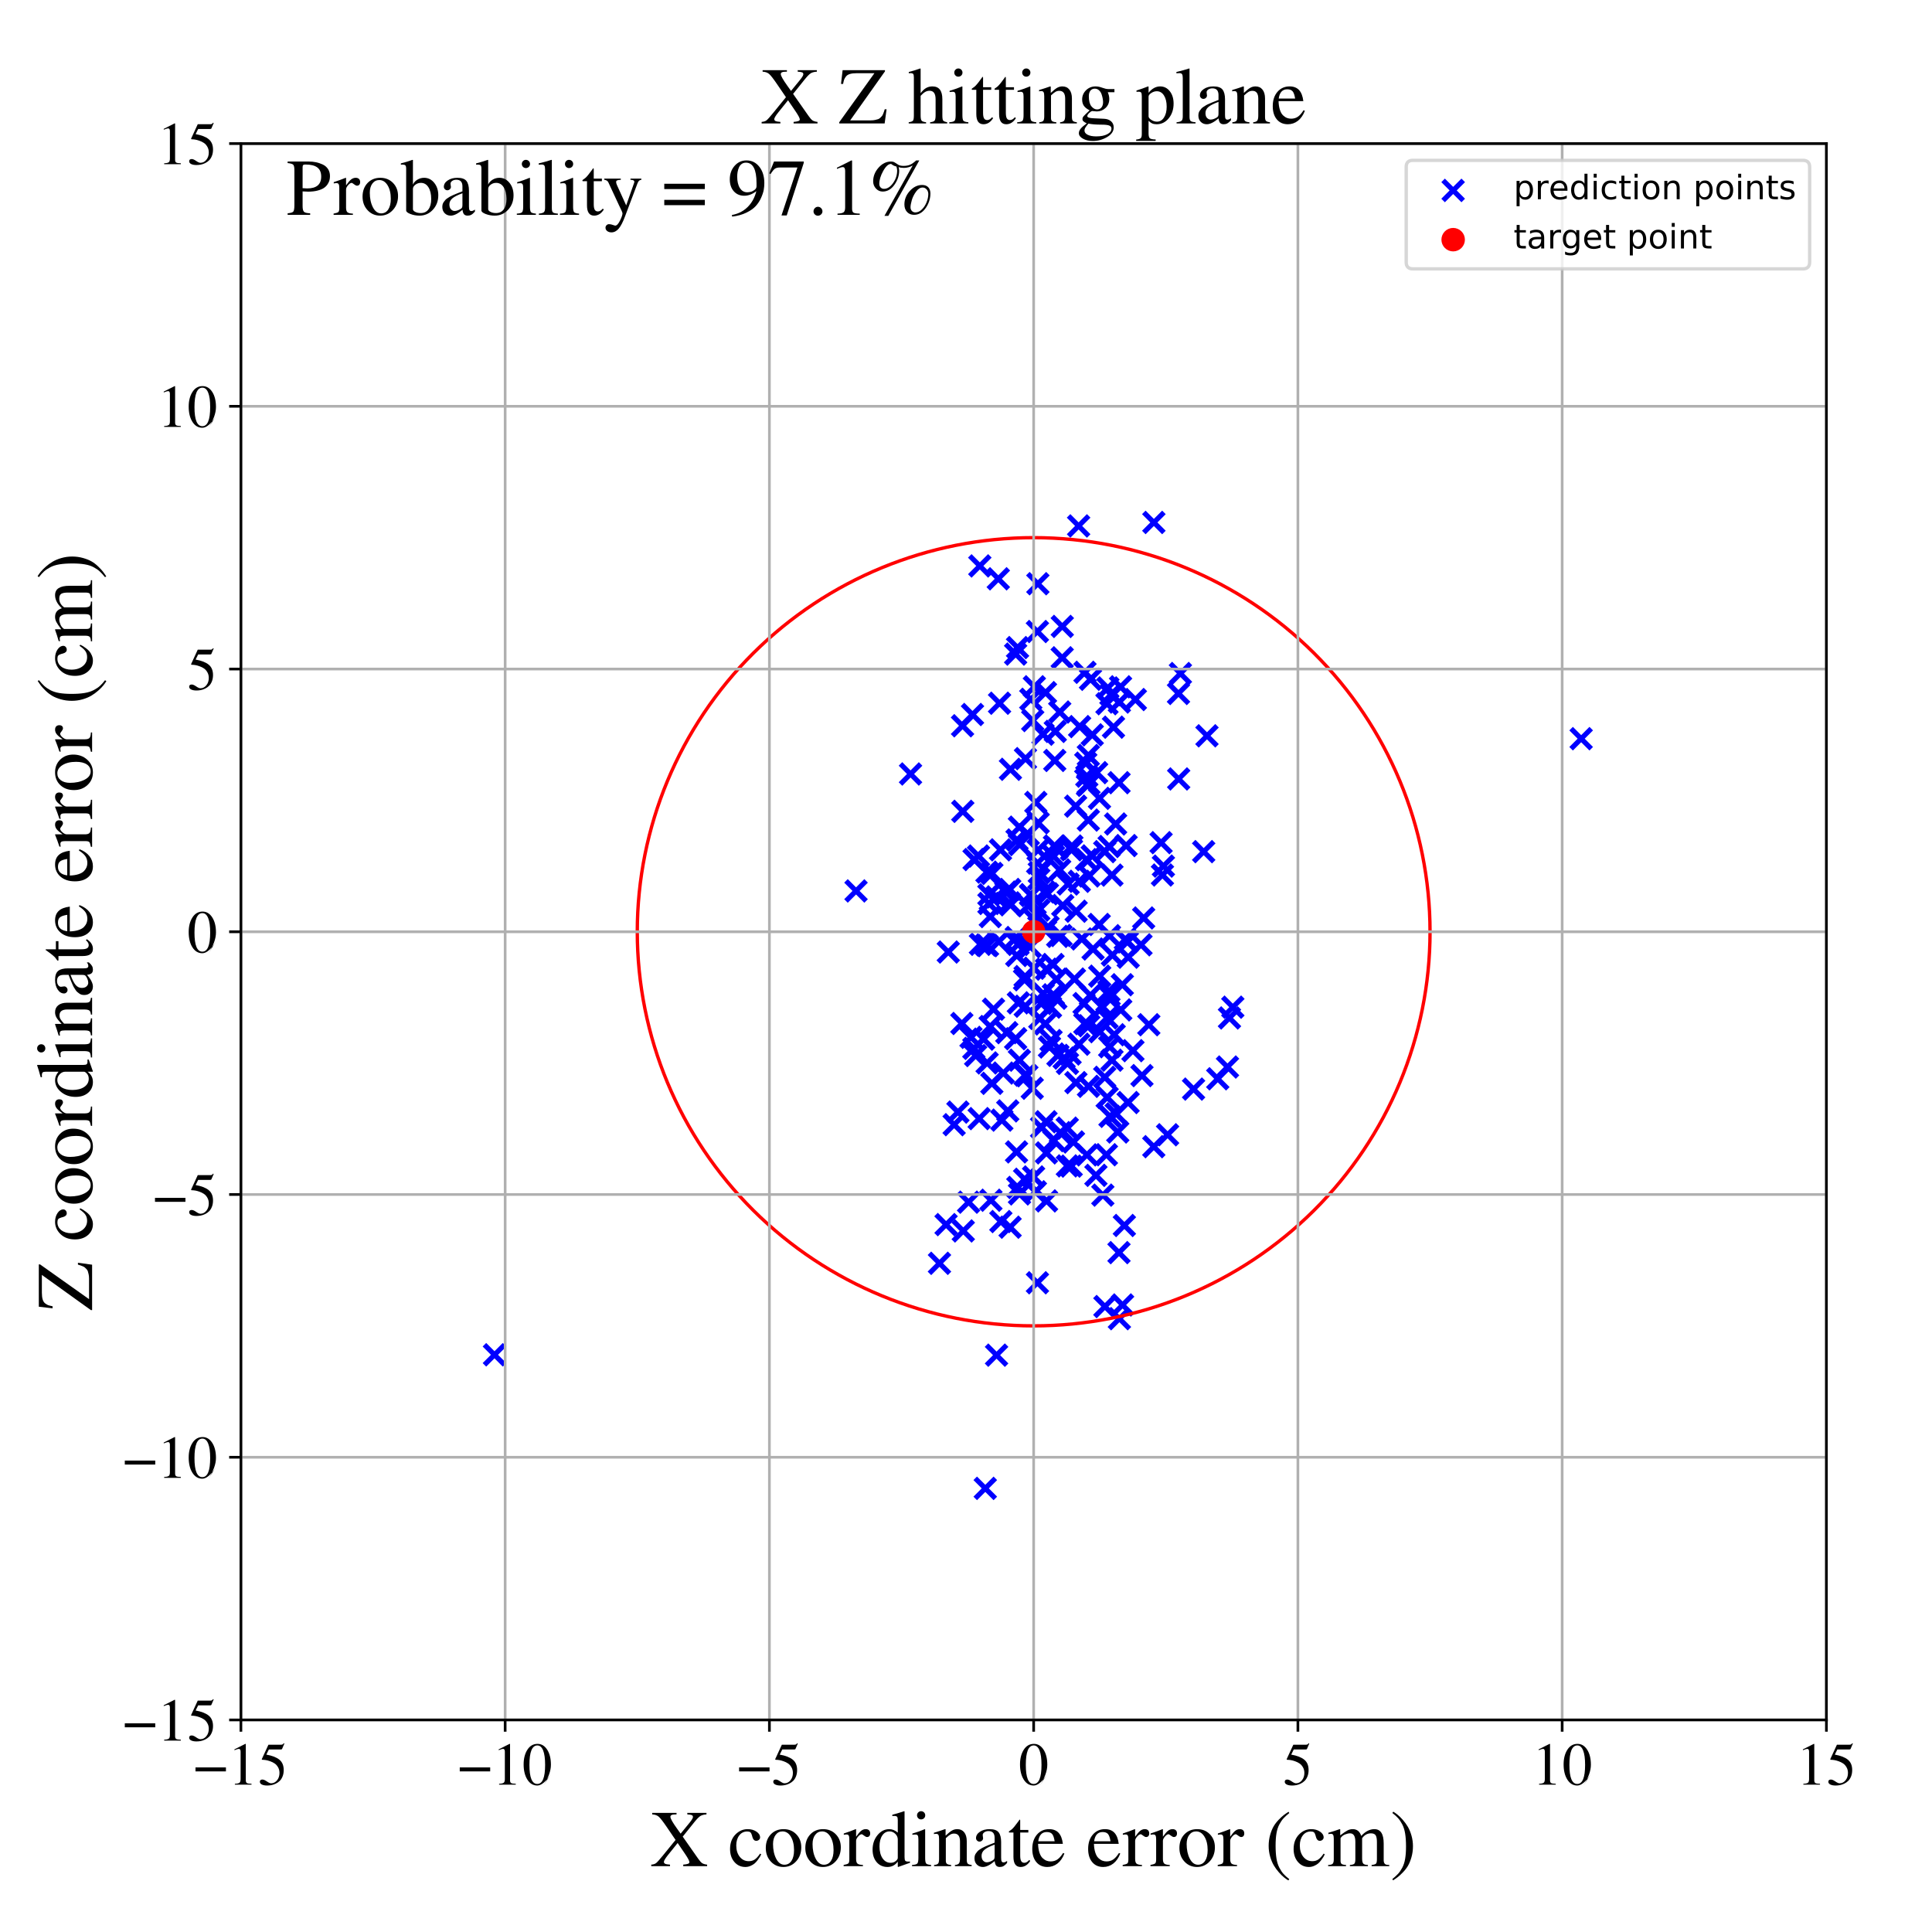 <?xml version="1.0" encoding="utf-8" standalone="no"?>
<!DOCTYPE svg PUBLIC "-//W3C//DTD SVG 1.1//EN"
  "http://www.w3.org/Graphics/SVG/1.1/DTD/svg11.dtd">
<!-- Created with matplotlib (https://matplotlib.org/) -->
<svg height="576pt" version="1.1" viewBox="0 0 576 576" width="576pt" xmlns="http://www.w3.org/2000/svg" xmlns:xlink="http://www.w3.org/1999/xlink">
 <defs>
  <style type="text/css">
*{stroke-linecap:butt;stroke-linejoin:round;}
  </style>
 </defs>
 <g id="figure_1">
  <g id="patch_1">
   <path d="M 0 576 
L 576 576 
L 576 0 
L 0 0 
z
" style="fill:#ffffff;"/>
  </g>
  <g id="axes_1">
   <g id="patch_2">
    <path d="M 71.822 512.784 
L 544.52 512.784 
L 544.52 42.802 
L 71.822 42.802 
z
" style="fill:#ffffff;"/>
   </g>
   <g id="PathCollection_1">
    <defs>
     <path d="M -3 3 
L 3 -3 
M -3 -3 
L 3 3 
" id="md938e2fa07" style="stroke:#0000ff;stroke-width:1.5;"/>
    </defs>
    <g clip-path="url(#p1d8500e5d8)">
     <use style="fill:#0000ff;stroke:#0000ff;stroke-width:1.5;" x="282.72" xlink:href="#md938e2fa07" y="283.835"/>
     <use style="fill:#0000ff;stroke:#0000ff;stroke-width:1.5;" x="309.301" xlink:href="#md938e2fa07" y="382.439"/>
     <use style="fill:#0000ff;stroke:#0000ff;stroke-width:1.5;" x="301.149" xlink:href="#md938e2fa07" y="365.871"/>
     <use style="fill:#0000ff;stroke:#0000ff;stroke-width:1.5;" x="340.972" xlink:href="#md938e2fa07" y="273.68"/>
     <use style="fill:#0000ff;stroke:#0000ff;stroke-width:1.5;" x="294.294" xlink:href="#md938e2fa07" y="316.896"/>
     <use style="fill:#0000ff;stroke:#0000ff;stroke-width:1.5;" x="306.149" xlink:href="#md938e2fa07" y="320.711"/>
     <use style="fill:#0000ff;stroke:#0000ff;stroke-width:1.5;" x="321.577" xlink:href="#md938e2fa07" y="156.801"/>
     <use style="fill:#0000ff;stroke:#0000ff;stroke-width:1.5;" x="287.19" xlink:href="#md938e2fa07" y="366.986"/>
     <use style="fill:#0000ff;stroke:#0000ff;stroke-width:1.5;" x="307.38" xlink:href="#md938e2fa07" y="266.968"/>
     <use style="fill:#0000ff;stroke:#0000ff;stroke-width:1.5;" x="293.257" xlink:href="#md938e2fa07" y="309.812"/>
     <use style="fill:#0000ff;stroke:#0000ff;stroke-width:1.5;" x="323.47" xlink:href="#md938e2fa07" y="200.435"/>
     <use style="fill:#0000ff;stroke:#0000ff;stroke-width:1.5;" x="331.65" xlink:href="#md938e2fa07" y="284.75"/>
     <use style="fill:#0000ff;stroke:#0000ff;stroke-width:1.5;" x="329.852" xlink:href="#md938e2fa07" y="344.269"/>
     <use style="fill:#0000ff;stroke:#0000ff;stroke-width:1.5;" x="284.464" xlink:href="#md938e2fa07" y="335.31"/>
     <use style="fill:#0000ff;stroke:#0000ff;stroke-width:1.5;" x="303.509" xlink:href="#md938e2fa07" y="281.564"/>
     <use style="fill:#0000ff;stroke:#0000ff;stroke-width:1.5;" x="338.492" xlink:href="#md938e2fa07" y="208.56"/>
     <use style="fill:#0000ff;stroke:#0000ff;stroke-width:1.5;" x="303.922" xlink:href="#md938e2fa07" y="316.077"/>
     <use style="fill:#0000ff;stroke:#0000ff;stroke-width:1.5;" x="324.473" xlink:href="#md938e2fa07" y="225.234"/>
     <use style="fill:#0000ff;stroke:#0000ff;stroke-width:1.5;" x="303.369" xlink:href="#md938e2fa07" y="193.071"/>
     <use style="fill:#0000ff;stroke:#0000ff;stroke-width:1.5;" x="299.122" xlink:href="#md938e2fa07" y="319.919"/>
     <use style="fill:#0000ff;stroke:#0000ff;stroke-width:1.5;" x="309.857" xlink:href="#md938e2fa07" y="260.158"/>
     <use style="fill:#0000ff;stroke:#0000ff;stroke-width:1.5;" x="323.709" xlink:href="#md938e2fa07" y="227.527"/>
     <use style="fill:#0000ff;stroke:#0000ff;stroke-width:1.5;" x="290.33" xlink:href="#md938e2fa07" y="312.552"/>
     <use style="fill:#0000ff;stroke:#0000ff;stroke-width:1.5;" x="351.351" xlink:href="#md938e2fa07" y="206.745"/>
     <use style="fill:#0000ff;stroke:#0000ff;stroke-width:1.5;" x="335.736" xlink:href="#md938e2fa07" y="252.096"/>
     <use style="fill:#0000ff;stroke:#0000ff;stroke-width:1.5;" x="303.133" xlink:href="#md938e2fa07" y="284.864"/>
     <use style="fill:#0000ff;stroke:#0000ff;stroke-width:1.5;" x="307.75" xlink:href="#md938e2fa07" y="324.45"/>
     <use style="fill:#0000ff;stroke:#0000ff;stroke-width:1.5;" x="316.708" xlink:href="#md938e2fa07" y="186.762"/>
     <use style="fill:#0000ff;stroke:#0000ff;stroke-width:1.5;" x="307.315" xlink:href="#md938e2fa07" y="208.484"/>
     <use style="fill:#0000ff;stroke:#0000ff;stroke-width:1.5;" x="330.61" xlink:href="#md938e2fa07" y="295.478"/>
     <use style="fill:#0000ff;stroke:#0000ff;stroke-width:1.5;" x="307.143" xlink:href="#md938e2fa07" y="282.265"/>
     <use style="fill:#0000ff;stroke:#0000ff;stroke-width:1.5;" x="324.519" xlink:href="#md938e2fa07" y="323.873"/>
     <use style="fill:#0000ff;stroke:#0000ff;stroke-width:1.5;" x="324.416" xlink:href="#md938e2fa07" y="233.7"/>
     <use style="fill:#0000ff;stroke:#0000ff;stroke-width:1.5;" x="330.776" xlink:href="#md938e2fa07" y="278.964"/>
     <use style="fill:#0000ff;stroke:#0000ff;stroke-width:1.5;" x="471.405" xlink:href="#md938e2fa07" y="220.23"/>
     <use style="fill:#0000ff;stroke:#0000ff;stroke-width:1.5;" x="300.917" xlink:href="#md938e2fa07" y="269.172"/>
     <use style="fill:#0000ff;stroke:#0000ff;stroke-width:1.5;" x="282.059" xlink:href="#md938e2fa07" y="365.1"/>
     <use style="fill:#0000ff;stroke:#0000ff;stroke-width:1.5;" x="308.61" xlink:href="#md938e2fa07" y="274.431"/>
     <use style="fill:#0000ff;stroke:#0000ff;stroke-width:1.5;" x="331.508" xlink:href="#md938e2fa07" y="260.905"/>
     <use style="fill:#0000ff;stroke:#0000ff;stroke-width:1.5;" x="289.489" xlink:href="#md938e2fa07" y="309.275"/>
     <use style="fill:#0000ff;stroke:#0000ff;stroke-width:1.5;" x="324.698" xlink:href="#md938e2fa07" y="261.162"/>
     <use style="fill:#0000ff;stroke:#0000ff;stroke-width:1.5;" x="346.167" xlink:href="#md938e2fa07" y="251.228"/>
     <use style="fill:#0000ff;stroke:#0000ff;stroke-width:1.5;" x="324.663" xlink:href="#md938e2fa07" y="233.718"/>
     <use style="fill:#0000ff;stroke:#0000ff;stroke-width:1.5;" x="311.377" xlink:href="#md938e2fa07" y="265.924"/>
     <use style="fill:#0000ff;stroke:#0000ff;stroke-width:1.5;" x="344.009" xlink:href="#md938e2fa07" y="155.762"/>
     <use style="fill:#0000ff;stroke:#0000ff;stroke-width:1.5;" x="291.73" xlink:href="#md938e2fa07" y="255.205"/>
     <use style="fill:#0000ff;stroke:#0000ff;stroke-width:1.5;" x="333.629" xlink:href="#md938e2fa07" y="233.349"/>
     <use style="fill:#0000ff;stroke:#0000ff;stroke-width:1.5;" x="323.925" xlink:href="#md938e2fa07" y="256.291"/>
     <use style="fill:#0000ff;stroke:#0000ff;stroke-width:1.5;" x="333.249" xlink:href="#md938e2fa07" y="337.489"/>
     <use style="fill:#0000ff;stroke:#0000ff;stroke-width:1.5;" x="292.12" xlink:href="#md938e2fa07" y="168.723"/>
     <use style="fill:#0000ff;stroke:#0000ff;stroke-width:1.5;" x="325.882" xlink:href="#md938e2fa07" y="282.942"/>
     <use style="fill:#0000ff;stroke:#0000ff;stroke-width:1.5;" x="363.055" xlink:href="#md938e2fa07" y="321.626"/>
     <use style="fill:#0000ff;stroke:#0000ff;stroke-width:1.5;" x="305.735" xlink:href="#md938e2fa07" y="226.17"/>
     <use style="fill:#0000ff;stroke:#0000ff;stroke-width:1.5;" x="291.926" xlink:href="#md938e2fa07" y="333.499"/>
     <use style="fill:#0000ff;stroke:#0000ff;stroke-width:1.5;" x="302.801" xlink:href="#md938e2fa07" y="195.009"/>
     <use style="fill:#0000ff;stroke:#0000ff;stroke-width:1.5;" x="330.027" xlink:href="#md938e2fa07" y="303.455"/>
     <use style="fill:#0000ff;stroke:#0000ff;stroke-width:1.5;" x="314.109" xlink:href="#md938e2fa07" y="255.301"/>
     <use style="fill:#0000ff;stroke:#0000ff;stroke-width:1.5;" x="303.916" xlink:href="#md938e2fa07" y="246.601"/>
     <use style="fill:#0000ff;stroke:#0000ff;stroke-width:1.5;" x="313.943" xlink:href="#md938e2fa07" y="287.553"/>
     <use style="fill:#0000ff;stroke:#0000ff;stroke-width:1.5;" x="319.031" xlink:href="#md938e2fa07" y="314.236"/>
     <use style="fill:#0000ff;stroke:#0000ff;stroke-width:1.5;" x="293.993" xlink:href="#md938e2fa07" y="281.74"/>
     <use style="fill:#0000ff;stroke:#0000ff;stroke-width:1.5;" x="328.75" xlink:href="#md938e2fa07" y="300.239"/>
     <use style="fill:#0000ff;stroke:#0000ff;stroke-width:1.5;" x="305.476" xlink:href="#md938e2fa07" y="351.583"/>
     <use style="fill:#0000ff;stroke:#0000ff;stroke-width:1.5;" x="320.037" xlink:href="#md938e2fa07" y="340.467"/>
     <use style="fill:#0000ff;stroke:#0000ff;stroke-width:1.5;" x="314.464" xlink:href="#md938e2fa07" y="226.719"/>
     <use style="fill:#0000ff;stroke:#0000ff;stroke-width:1.5;" x="310.53" xlink:href="#md938e2fa07" y="336.155"/>
     <use style="fill:#0000ff;stroke:#0000ff;stroke-width:1.5;" x="327.798" xlink:href="#md938e2fa07" y="238.012"/>
     <use style="fill:#0000ff;stroke:#0000ff;stroke-width:1.5;" x="293.749" xlink:href="#md938e2fa07" y="443.738"/>
     <use style="fill:#0000ff;stroke:#0000ff;stroke-width:1.5;" x="308.381" xlink:href="#md938e2fa07" y="204.75"/>
     <use style="fill:#0000ff;stroke:#0000ff;stroke-width:1.5;" x="310.965" xlink:href="#md938e2fa07" y="218.897"/>
     <use style="fill:#0000ff;stroke:#0000ff;stroke-width:1.5;" x="366.546" xlink:href="#md938e2fa07" y="303.489"/>
     <use style="fill:#0000ff;stroke:#0000ff;stroke-width:1.5;" x="314.366" xlink:href="#md938e2fa07" y="252.213"/>
     <use style="fill:#0000ff;stroke:#0000ff;stroke-width:1.5;" x="309.53" xlink:href="#md938e2fa07" y="245.327"/>
     <use style="fill:#0000ff;stroke:#0000ff;stroke-width:1.5;" x="294.835" xlink:href="#md938e2fa07" y="269.357"/>
     <use style="fill:#0000ff;stroke:#0000ff;stroke-width:1.5;" x="294.822" xlink:href="#md938e2fa07" y="266.788"/>
     <use style="fill:#0000ff;stroke:#0000ff;stroke-width:1.5;" x="315.41" xlink:href="#md938e2fa07" y="314.643"/>
     <use style="fill:#0000ff;stroke:#0000ff;stroke-width:1.5;" x="327.861" xlink:href="#md938e2fa07" y="291.025"/>
     <use style="fill:#0000ff;stroke:#0000ff;stroke-width:1.5;" x="367.546" xlink:href="#md938e2fa07" y="300.278"/>
     <use style="fill:#0000ff;stroke:#0000ff;stroke-width:1.5;" x="303.068" xlink:href="#md938e2fa07" y="343.424"/>
     <use style="fill:#0000ff;stroke:#0000ff;stroke-width:1.5;" x="319.367" xlink:href="#md938e2fa07" y="347.661"/>
     <use style="fill:#0000ff;stroke:#0000ff;stroke-width:1.5;" x="330.922" xlink:href="#md938e2fa07" y="332.823"/>
     <use style="fill:#0000ff;stroke:#0000ff;stroke-width:1.5;" x="309.293" xlink:href="#md938e2fa07" y="188.282"/>
     <use style="fill:#0000ff;stroke:#0000ff;stroke-width:1.5;" x="346.566" xlink:href="#md938e2fa07" y="260.874"/>
     <use style="fill:#0000ff;stroke:#0000ff;stroke-width:1.5;" x="330.291" xlink:href="#md938e2fa07" y="205.097"/>
     <use style="fill:#0000ff;stroke:#0000ff;stroke-width:1.5;" x="318.194" xlink:href="#md938e2fa07" y="336.334"/>
     <use style="fill:#0000ff;stroke:#0000ff;stroke-width:1.5;" x="255.216" xlink:href="#md938e2fa07" y="265.618"/>
     <use style="fill:#0000ff;stroke:#0000ff;stroke-width:1.5;" x="314.623" xlink:href="#md938e2fa07" y="218.057"/>
     <use style="fill:#0000ff;stroke:#0000ff;stroke-width:1.5;" x="313.36" xlink:href="#md938e2fa07" y="310.234"/>
     <use style="fill:#0000ff;stroke:#0000ff;stroke-width:1.5;" x="298.005" xlink:href="#md938e2fa07" y="209.657"/>
     <use style="fill:#0000ff;stroke:#0000ff;stroke-width:1.5;" x="297.786" xlink:href="#md938e2fa07" y="280.721"/>
     <use style="fill:#0000ff;stroke:#0000ff;stroke-width:1.5;" x="305.453" xlink:href="#md938e2fa07" y="292.099"/>
     <use style="fill:#0000ff;stroke:#0000ff;stroke-width:1.5;" x="309.491" xlink:href="#md938e2fa07" y="253.431"/>
     <use style="fill:#0000ff;stroke:#0000ff;stroke-width:1.5;" x="342.502" xlink:href="#md938e2fa07" y="305.507"/>
     <use style="fill:#0000ff;stroke:#0000ff;stroke-width:1.5;" x="297.627" xlink:href="#md938e2fa07" y="172.563"/>
     <use style="fill:#0000ff;stroke:#0000ff;stroke-width:1.5;" x="294.423" xlink:href="#md938e2fa07" y="281.93"/>
     <use style="fill:#0000ff;stroke:#0000ff;stroke-width:1.5;" x="310.43" xlink:href="#md938e2fa07" y="299.169"/>
     <use style="fill:#0000ff;stroke:#0000ff;stroke-width:1.5;" x="303.999" xlink:href="#md938e2fa07" y="251.797"/>
     <use style="fill:#0000ff;stroke:#0000ff;stroke-width:1.5;" x="316.131" xlink:href="#md938e2fa07" y="337.683"/>
     <use style="fill:#0000ff;stroke:#0000ff;stroke-width:1.5;" x="325.644" xlink:href="#md938e2fa07" y="219.078"/>
     <use style="fill:#0000ff;stroke:#0000ff;stroke-width:1.5;" x="317.253" xlink:href="#md938e2fa07" y="315.446"/>
     <use style="fill:#0000ff;stroke:#0000ff;stroke-width:1.5;" x="324.209" xlink:href="#md938e2fa07" y="234.142"/>
     <use style="fill:#0000ff;stroke:#0000ff;stroke-width:1.5;" x="323.191" xlink:href="#md938e2fa07" y="299.204"/>
     <use style="fill:#0000ff;stroke:#0000ff;stroke-width:1.5;" x="312.011" xlink:href="#md938e2fa07" y="358.03"/>
     <use style="fill:#0000ff;stroke:#0000ff;stroke-width:1.5;" x="295.247" xlink:href="#md938e2fa07" y="273.268"/>
     <use style="fill:#0000ff;stroke:#0000ff;stroke-width:1.5;" x="306.578" xlink:href="#md938e2fa07" y="248.849"/>
     <use style="fill:#0000ff;stroke:#0000ff;stroke-width:1.5;" x="329.361" xlink:href="#md938e2fa07" y="321.182"/>
     <use style="fill:#0000ff;stroke:#0000ff;stroke-width:1.5;" x="330.666" xlink:href="#md938e2fa07" y="252.375"/>
     <use style="fill:#0000ff;stroke:#0000ff;stroke-width:1.5;" x="355.846" xlink:href="#md938e2fa07" y="324.698"/>
     <use style="fill:#0000ff;stroke:#0000ff;stroke-width:1.5;" x="332.753" xlink:href="#md938e2fa07" y="332.09"/>
     <use style="fill:#0000ff;stroke:#0000ff;stroke-width:1.5;" x="298.283" xlink:href="#md938e2fa07" y="253.366"/>
     <use style="fill:#0000ff;stroke:#0000ff;stroke-width:1.5;" x="303.444" xlink:href="#md938e2fa07" y="354.017"/>
     <use style="fill:#0000ff;stroke:#0000ff;stroke-width:1.5;" x="147.426" xlink:href="#md938e2fa07" y="403.914"/>
     <use style="fill:#0000ff;stroke:#0000ff;stroke-width:1.5;" x="289.94" xlink:href="#md938e2fa07" y="213.021"/>
     <use style="fill:#0000ff;stroke:#0000ff;stroke-width:1.5;" x="346.852" xlink:href="#md938e2fa07" y="258.216"/>
     <use style="fill:#0000ff;stroke:#0000ff;stroke-width:1.5;" x="306.487" xlink:href="#md938e2fa07" y="270.048"/>
     <use style="fill:#0000ff;stroke:#0000ff;stroke-width:1.5;" x="321.788" xlink:href="#md938e2fa07" y="262.746"/>
     <use style="fill:#0000ff;stroke:#0000ff;stroke-width:1.5;" x="331.519" xlink:href="#md938e2fa07" y="316.075"/>
     <use style="fill:#0000ff;stroke:#0000ff;stroke-width:1.5;" x="334.083" xlink:href="#md938e2fa07" y="204.766"/>
     <use style="fill:#0000ff;stroke:#0000ff;stroke-width:1.5;" x="305.657" xlink:href="#md938e2fa07" y="299.991"/>
     <use style="fill:#0000ff;stroke:#0000ff;stroke-width:1.5;" x="318.221" xlink:href="#md938e2fa07" y="347.595"/>
     <use style="fill:#0000ff;stroke:#0000ff;stroke-width:1.5;" x="286.972" xlink:href="#md938e2fa07" y="216.377"/>
     <use style="fill:#0000ff;stroke:#0000ff;stroke-width:1.5;" x="305.61" xlink:href="#md938e2fa07" y="291.156"/>
     <use style="fill:#0000ff;stroke:#0000ff;stroke-width:1.5;" x="326.733" xlink:href="#md938e2fa07" y="350.41"/>
     <use style="fill:#0000ff;stroke:#0000ff;stroke-width:1.5;" x="321.877" xlink:href="#md938e2fa07" y="216.625"/>
     <use style="fill:#0000ff;stroke:#0000ff;stroke-width:1.5;" x="337.772" xlink:href="#md938e2fa07" y="313.244"/>
     <use style="fill:#0000ff;stroke:#0000ff;stroke-width:1.5;" x="325.085" xlink:href="#md938e2fa07" y="296.733"/>
     <use style="fill:#0000ff;stroke:#0000ff;stroke-width:1.5;" x="290.404" xlink:href="#md938e2fa07" y="256.266"/>
     <use style="fill:#0000ff;stroke:#0000ff;stroke-width:1.5;" x="335.503" xlink:href="#md938e2fa07" y="280.039"/>
     <use style="fill:#0000ff;stroke:#0000ff;stroke-width:1.5;" x="305.601" xlink:href="#md938e2fa07" y="320.547"/>
     <use style="fill:#0000ff;stroke:#0000ff;stroke-width:1.5;" x="320.769" xlink:href="#md938e2fa07" y="322.77"/>
     <use style="fill:#0000ff;stroke:#0000ff;stroke-width:1.5;" x="343.987" xlink:href="#md938e2fa07" y="341.864"/>
     <use style="fill:#0000ff;stroke:#0000ff;stroke-width:1.5;" x="334.677" xlink:href="#md938e2fa07" y="389.057"/>
     <use style="fill:#0000ff;stroke:#0000ff;stroke-width:1.5;" x="297.11" xlink:href="#md938e2fa07" y="404.023"/>
     <use style="fill:#0000ff;stroke:#0000ff;stroke-width:1.5;" x="295.188" xlink:href="#md938e2fa07" y="306.039"/>
     <use style="fill:#0000ff;stroke:#0000ff;stroke-width:1.5;" x="319.457" xlink:href="#md938e2fa07" y="253.349"/>
     <use style="fill:#0000ff;stroke:#0000ff;stroke-width:1.5;" x="308.814" xlink:href="#md938e2fa07" y="239.232"/>
     <use style="fill:#0000ff;stroke:#0000ff;stroke-width:1.5;" x="358.864" xlink:href="#md938e2fa07" y="253.907"/>
     <use style="fill:#0000ff;stroke:#0000ff;stroke-width:1.5;" x="308.692" xlink:href="#md938e2fa07" y="355.318"/>
     <use style="fill:#0000ff;stroke:#0000ff;stroke-width:1.5;" x="314.96" xlink:href="#md938e2fa07" y="291.954"/>
     <use style="fill:#0000ff;stroke:#0000ff;stroke-width:1.5;" x="330.68" xlink:href="#md938e2fa07" y="296.745"/>
     <use style="fill:#0000ff;stroke:#0000ff;stroke-width:1.5;" x="340.172" xlink:href="#md938e2fa07" y="281.678"/>
     <use style="fill:#0000ff;stroke:#0000ff;stroke-width:1.5;" x="299.874" xlink:href="#md938e2fa07" y="265.964"/>
     <use style="fill:#0000ff;stroke:#0000ff;stroke-width:1.5;" x="311.737" xlink:href="#md938e2fa07" y="277.432"/>
     <use style="fill:#0000ff;stroke:#0000ff;stroke-width:1.5;" x="271.465" xlink:href="#md938e2fa07" y="230.749"/>
     <use style="fill:#0000ff;stroke:#0000ff;stroke-width:1.5;" x="313.192" xlink:href="#md938e2fa07" y="300.255"/>
     <use style="fill:#0000ff;stroke:#0000ff;stroke-width:1.5;" x="298.692" xlink:href="#md938e2fa07" y="333.947"/>
     <use style="fill:#0000ff;stroke:#0000ff;stroke-width:1.5;" x="325.116" xlink:href="#md938e2fa07" y="202.521"/>
     <use style="fill:#0000ff;stroke:#0000ff;stroke-width:1.5;" x="311.971" xlink:href="#md938e2fa07" y="343.717"/>
     <use style="fill:#0000ff;stroke:#0000ff;stroke-width:1.5;" x="312.283" xlink:href="#md938e2fa07" y="266.462"/>
     <use style="fill:#0000ff;stroke:#0000ff;stroke-width:1.5;" x="301.253" xlink:href="#md938e2fa07" y="229.357"/>
     <use style="fill:#0000ff;stroke:#0000ff;stroke-width:1.5;" x="333.733" xlink:href="#md938e2fa07" y="393.145"/>
     <use style="fill:#0000ff;stroke:#0000ff;stroke-width:1.5;" x="329.358" xlink:href="#md938e2fa07" y="253.902"/>
     <use style="fill:#0000ff;stroke:#0000ff;stroke-width:1.5;" x="310.007" xlink:href="#md938e2fa07" y="303.629"/>
     <use style="fill:#0000ff;stroke:#0000ff;stroke-width:1.5;" x="333.611" xlink:href="#md938e2fa07" y="373.451"/>
     <use style="fill:#0000ff;stroke:#0000ff;stroke-width:1.5;" x="295.714" xlink:href="#md938e2fa07" y="260.396"/>
     <use style="fill:#0000ff;stroke:#0000ff;stroke-width:1.5;" x="303.61" xlink:href="#md938e2fa07" y="298.982"/>
     <use style="fill:#0000ff;stroke:#0000ff;stroke-width:1.5;" x="312.462" xlink:href="#md938e2fa07" y="276.341"/>
     <use style="fill:#0000ff;stroke:#0000ff;stroke-width:1.5;" x="311.596" xlink:href="#md938e2fa07" y="305.276"/>
     <use style="fill:#0000ff;stroke:#0000ff;stroke-width:1.5;" x="301.243" xlink:href="#md938e2fa07" y="269.754"/>
     <use style="fill:#0000ff;stroke:#0000ff;stroke-width:1.5;" x="300.162" xlink:href="#md938e2fa07" y="307.868"/>
     <use style="fill:#0000ff;stroke:#0000ff;stroke-width:1.5;" x="334.605" xlink:href="#md938e2fa07" y="293.586"/>
     <use style="fill:#0000ff;stroke:#0000ff;stroke-width:1.5;" x="320.335" xlink:href="#md938e2fa07" y="291.887"/>
     <use style="fill:#0000ff;stroke:#0000ff;stroke-width:1.5;" x="286.762" xlink:href="#md938e2fa07" y="305.144"/>
     <use style="fill:#0000ff;stroke:#0000ff;stroke-width:1.5;" x="340.46" xlink:href="#md938e2fa07" y="320.673"/>
     <use style="fill:#0000ff;stroke:#0000ff;stroke-width:1.5;" x="336.331" xlink:href="#md938e2fa07" y="328.707"/>
     <use style="fill:#0000ff;stroke:#0000ff;stroke-width:1.5;" x="303.942" xlink:href="#md938e2fa07" y="355.952"/>
     <use style="fill:#0000ff;stroke:#0000ff;stroke-width:1.5;" x="308.153" xlink:href="#md938e2fa07" y="350.888"/>
     <use style="fill:#0000ff;stroke:#0000ff;stroke-width:1.5;" x="324.043" xlink:href="#md938e2fa07" y="344.31"/>
     <use style="fill:#0000ff;stroke:#0000ff;stroke-width:1.5;" x="329.411" xlink:href="#md938e2fa07" y="389.53"/>
     <use style="fill:#0000ff;stroke:#0000ff;stroke-width:1.5;" x="301.045" xlink:href="#md938e2fa07" y="265.177"/>
     <use style="fill:#0000ff;stroke:#0000ff;stroke-width:1.5;" x="287.041" xlink:href="#md938e2fa07" y="241.891"/>
     <use style="fill:#0000ff;stroke:#0000ff;stroke-width:1.5;" x="331.971" xlink:href="#md938e2fa07" y="216.796"/>
     <use style="fill:#0000ff;stroke:#0000ff;stroke-width:1.5;" x="290.883" xlink:href="#md938e2fa07" y="314.697"/>
     <use style="fill:#0000ff;stroke:#0000ff;stroke-width:1.5;" x="335.213" xlink:href="#md938e2fa07" y="365.361"/>
     <use style="fill:#0000ff;stroke:#0000ff;stroke-width:1.5;" x="307.89" xlink:href="#md938e2fa07" y="214.821"/>
     <use style="fill:#0000ff;stroke:#0000ff;stroke-width:1.5;" x="321.663" xlink:href="#md938e2fa07" y="311.319"/>
     <use style="fill:#0000ff;stroke:#0000ff;stroke-width:1.5;" x="311.018" xlink:href="#md938e2fa07" y="296.255"/>
     <use style="fill:#0000ff;stroke:#0000ff;stroke-width:1.5;" x="316.842" xlink:href="#md938e2fa07" y="269.969"/>
     <use style="fill:#0000ff;stroke:#0000ff;stroke-width:1.5;" x="280.091" xlink:href="#md938e2fa07" y="376.639"/>
     <use style="fill:#0000ff;stroke:#0000ff;stroke-width:1.5;" x="307.246" xlink:href="#md938e2fa07" y="266.718"/>
     <use style="fill:#0000ff;stroke:#0000ff;stroke-width:1.5;" x="323.426" xlink:href="#md938e2fa07" y="305.183"/>
     <use style="fill:#0000ff;stroke:#0000ff;stroke-width:1.5;" x="318.254" xlink:href="#md938e2fa07" y="317.039"/>
     <use style="fill:#0000ff;stroke:#0000ff;stroke-width:1.5;" x="288.766" xlink:href="#md938e2fa07" y="358.409"/>
     <use style="fill:#0000ff;stroke:#0000ff;stroke-width:1.5;" x="336.364" xlink:href="#md938e2fa07" y="285.371"/>
     <use style="fill:#0000ff;stroke:#0000ff;stroke-width:1.5;" x="326.944" xlink:href="#md938e2fa07" y="230.353"/>
     <use style="fill:#0000ff;stroke:#0000ff;stroke-width:1.5;" x="295.425" xlink:href="#md938e2fa07" y="357.833"/>
     <use style="fill:#0000ff;stroke:#0000ff;stroke-width:1.5;" x="324.603" xlink:href="#md938e2fa07" y="305.806"/>
     <use style="fill:#0000ff;stroke:#0000ff;stroke-width:1.5;" x="336.108" xlink:href="#md938e2fa07" y="280.848"/>
     <use style="fill:#0000ff;stroke:#0000ff;stroke-width:1.5;" x="322.519" xlink:href="#md938e2fa07" y="279.929"/>
     <use style="fill:#0000ff;stroke:#0000ff;stroke-width:1.5;" x="320.841" xlink:href="#md938e2fa07" y="271.663"/>
     <use style="fill:#0000ff;stroke:#0000ff;stroke-width:1.5;" x="365.953" xlink:href="#md938e2fa07" y="318.118"/>
     <use style="fill:#0000ff;stroke:#0000ff;stroke-width:1.5;" x="312.887" xlink:href="#md938e2fa07" y="312.146"/>
     <use style="fill:#0000ff;stroke:#0000ff;stroke-width:1.5;" x="332.184" xlink:href="#md938e2fa07" y="308.499"/>
     <use style="fill:#0000ff;stroke:#0000ff;stroke-width:1.5;" x="327.866" xlink:href="#md938e2fa07" y="307.578"/>
     <use style="fill:#0000ff;stroke:#0000ff;stroke-width:1.5;" x="294.243" xlink:href="#md938e2fa07" y="260.009"/>
     <use style="fill:#0000ff;stroke:#0000ff;stroke-width:1.5;" x="285.591" xlink:href="#md938e2fa07" y="331.555"/>
     <use style="fill:#0000ff;stroke:#0000ff;stroke-width:1.5;" x="308.297" xlink:href="#md938e2fa07" y="288.661"/>
     <use style="fill:#0000ff;stroke:#0000ff;stroke-width:1.5;" x="315.926" xlink:href="#md938e2fa07" y="259.353"/>
     <use style="fill:#0000ff;stroke:#0000ff;stroke-width:1.5;" x="309.699" xlink:href="#md938e2fa07" y="262.033"/>
     <use style="fill:#0000ff;stroke:#0000ff;stroke-width:1.5;" x="292.298" xlink:href="#md938e2fa07" y="281.533"/>
     <use style="fill:#0000ff;stroke:#0000ff;stroke-width:1.5;" x="309.358" xlink:href="#md938e2fa07" y="257.305"/>
     <use style="fill:#0000ff;stroke:#0000ff;stroke-width:1.5;" x="311.987" xlink:href="#md938e2fa07" y="288.949"/>
     <use style="fill:#0000ff;stroke:#0000ff;stroke-width:1.5;" x="328.795" xlink:href="#md938e2fa07" y="356.31"/>
     <use style="fill:#0000ff;stroke:#0000ff;stroke-width:1.5;" x="316.681" xlink:href="#md938e2fa07" y="196.111"/>
     <use style="fill:#0000ff;stroke:#0000ff;stroke-width:1.5;" x="324.474" xlink:href="#md938e2fa07" y="244.496"/>
     <use style="fill:#0000ff;stroke:#0000ff;stroke-width:1.5;" x="318.46" xlink:href="#md938e2fa07" y="263.547"/>
     <use style="fill:#0000ff;stroke:#0000ff;stroke-width:1.5;" x="333.728" xlink:href="#md938e2fa07" y="209.308"/>
     <use style="fill:#0000ff;stroke:#0000ff;stroke-width:1.5;" x="311.853" xlink:href="#md938e2fa07" y="334.435"/>
     <use style="fill:#0000ff;stroke:#0000ff;stroke-width:1.5;" x="302.983" xlink:href="#md938e2fa07" y="279.506"/>
     <use style="fill:#0000ff;stroke:#0000ff;stroke-width:1.5;" x="351.923" xlink:href="#md938e2fa07" y="200.801"/>
     <use style="fill:#0000ff;stroke:#0000ff;stroke-width:1.5;" x="297.145" xlink:href="#md938e2fa07" y="267.396"/>
     <use style="fill:#0000ff;stroke:#0000ff;stroke-width:1.5;" x="302.803" xlink:href="#md938e2fa07" y="309.677"/>
     <use style="fill:#0000ff;stroke:#0000ff;stroke-width:1.5;" x="332.612" xlink:href="#md938e2fa07" y="245.661"/>
     <use style="fill:#0000ff;stroke:#0000ff;stroke-width:1.5;" x="320.687" xlink:href="#md938e2fa07" y="240.347"/>
     <use style="fill:#0000ff;stroke:#0000ff;stroke-width:1.5;" x="319.565" xlink:href="#md938e2fa07" y="252.229"/>
     <use style="fill:#0000ff;stroke:#0000ff;stroke-width:1.5;" x="324.018" xlink:href="#md938e2fa07" y="231.407"/>
     <use style="fill:#0000ff;stroke:#0000ff;stroke-width:1.5;" x="315.113" xlink:href="#md938e2fa07" y="252.92"/>
     <use style="fill:#0000ff;stroke:#0000ff;stroke-width:1.5;" x="309.715" xlink:href="#md938e2fa07" y="271.341"/>
     <use style="fill:#0000ff;stroke:#0000ff;stroke-width:1.5;" x="315.946" xlink:href="#md938e2fa07" y="212.278"/>
     <use style="fill:#0000ff;stroke:#0000ff;stroke-width:1.5;" x="303.215" xlink:href="#md938e2fa07" y="250.429"/>
     <use style="fill:#0000ff;stroke:#0000ff;stroke-width:1.5;" x="330.026" xlink:href="#md938e2fa07" y="209.798"/>
     <use style="fill:#0000ff;stroke:#0000ff;stroke-width:1.5;" x="314.774" xlink:href="#md938e2fa07" y="297.615"/>
     <use style="fill:#0000ff;stroke:#0000ff;stroke-width:1.5;" x="309.427" xlink:href="#md938e2fa07" y="174.029"/>
     <use style="fill:#0000ff;stroke:#0000ff;stroke-width:1.5;" x="314.201" xlink:href="#md938e2fa07" y="340.068"/>
     <use style="fill:#0000ff;stroke:#0000ff;stroke-width:1.5;" x="330.081" xlink:href="#md938e2fa07" y="327.193"/>
     <use style="fill:#0000ff;stroke:#0000ff;stroke-width:1.5;" x="330.838" xlink:href="#md938e2fa07" y="312.067"/>
     <use style="fill:#0000ff;stroke:#0000ff;stroke-width:1.5;" x="314.051" xlink:href="#md938e2fa07" y="296.589"/>
     <use style="fill:#0000ff;stroke:#0000ff;stroke-width:1.5;" x="296.203" xlink:href="#md938e2fa07" y="300.877"/>
     <use style="fill:#0000ff;stroke:#0000ff;stroke-width:1.5;" x="311.698" xlink:href="#md938e2fa07" y="206.492"/>
     <use style="fill:#0000ff;stroke:#0000ff;stroke-width:1.5;" x="295.704" xlink:href="#md938e2fa07" y="322.982"/>
     <use style="fill:#0000ff;stroke:#0000ff;stroke-width:1.5;" x="298.392" xlink:href="#md938e2fa07" y="364.189"/>
     <use style="fill:#0000ff;stroke:#0000ff;stroke-width:1.5;" x="316.33" xlink:href="#md938e2fa07" y="278.907"/>
     <use style="fill:#0000ff;stroke:#0000ff;stroke-width:1.5;" x="348.1" xlink:href="#md938e2fa07" y="338.315"/>
     <use style="fill:#0000ff;stroke:#0000ff;stroke-width:1.5;" x="300.452" xlink:href="#md938e2fa07" y="331.2"/>
     <use style="fill:#0000ff;stroke:#0000ff;stroke-width:1.5;" x="334.142" xlink:href="#md938e2fa07" y="301.088"/>
     <use style="fill:#0000ff;stroke:#0000ff;stroke-width:1.5;" x="351.407" xlink:href="#md938e2fa07" y="232.233"/>
     <use style="fill:#0000ff;stroke:#0000ff;stroke-width:1.5;" x="327.712" xlink:href="#md938e2fa07" y="275.619"/>
     <use style="fill:#0000ff;stroke:#0000ff;stroke-width:1.5;" x="315.333" xlink:href="#md938e2fa07" y="279.166"/>
     <use style="fill:#0000ff;stroke:#0000ff;stroke-width:1.5;" x="325.632" xlink:href="#md938e2fa07" y="255.176"/>
     <use style="fill:#0000ff;stroke:#0000ff;stroke-width:1.5;" x="359.844" xlink:href="#md938e2fa07" y="219.372"/>
     <use style="fill:#0000ff;stroke:#0000ff;stroke-width:1.5;" x="331.204" xlink:href="#md938e2fa07" y="207.097"/>
    </g>
   </g>
   <g id="PathCollection_2">
    <defs>
     <path d="M 0 3 
C 0.796 3 1.559 2.684 2.121 2.121 
C 2.684 1.559 3 0.796 3 0 
C 3 -0.796 2.684 -1.559 2.121 -2.121 
C 1.559 -2.684 0.796 -3 0 -3 
C -0.796 -3 -1.559 -2.684 -2.121 -2.121 
C -2.684 -1.559 -3 -0.796 -3 0 
C -3 0.796 -2.684 1.559 -2.121 2.121 
C -1.559 2.684 -0.796 3 0 3 
z
" id="m718c89b8a5" style="stroke:#ff0000;"/>
    </defs>
    <g clip-path="url(#p1d8500e5d8)">
     <use style="fill:#ff0000;stroke:#ff0000;" x="308.171" xlink:href="#m718c89b8a5" y="277.793"/>
    </g>
   </g>
   <g id="patch_3">
    <path clip-path="url(#p1d8500e5d8)" d="M 308.171 395.288 
C 339.511 395.288 369.572 382.908 391.733 360.875 
C 413.894 338.841 426.346 308.953 426.346 277.793 
C 426.346 246.633 413.894 216.745 391.733 194.711 
C 369.572 172.677 339.511 160.297 308.171 160.297 
C 276.831 160.297 246.77 172.677 224.609 194.711 
C 202.448 216.745 189.997 246.633 189.997 277.793 
C 189.997 308.953 202.448 338.841 224.609 360.875 
C 246.77 382.908 276.831 395.288 308.171 395.288 
z
" style="fill:none;stroke:#ff0000;stroke-linejoin:miter;"/>
   </g>
   <g id="matplotlib.axis_1">
    <g id="xtick_1">
     <g id="line2d_1">
      <path clip-path="url(#p1d8500e5d8)" d="M 71.822 512.784 
L 71.822 42.802 
" style="fill:none;stroke:#b0b0b0;stroke-linecap:square;stroke-width:0.8;"/>
     </g>
     <g id="line2d_2">
      <defs>
       <path d="M 0 0 
L 0 3.5 
" id="m55c55c51d6" style="stroke:#000000;stroke-width:0.8;"/>
      </defs>
      <g>
       <use style="stroke:#000000;stroke-width:0.8;" x="71.822" xlink:href="#m55c55c51d6" y="512.784"/>
      </g>
     </g>
     <g id="text_1">
      <!-- −15 -->
      <defs>
       <path d="M 3 22 
L 3 28.594 
L 53.406 28.594 
L 53.406 22 
z
" id="FreeSerif-8722"/>
       <path d="M 18.297 59.297 
Q 16.5 59.297 11.094 57.094 
L 11.094 58.5 
L 29.094 67.594 
L 29.906 67.406 
L 29.906 7.406 
Q 29.906 3.797 31.703 2.688 
Q 33.5 1.594 39.406 1.5 
L 39.406 0 
L 11.797 0 
L 11.797 1.5 
Q 17.406 1.703 19.344 3.141 
Q 21.297 4.594 21.297 9.297 
L 21.297 54.594 
Q 21.297 59.297 18.297 59.297 
z
" id="FreeSerif-49"/>
       <path d="M 35.703 19.406 
Q 35.703 24.703 33.344 28.797 
Q 31 32.906 27.641 35.156 
Q 24.297 37.406 20.141 38.844 
Q 16 40.297 12.953 40.75 
Q 9.906 41.203 7.594 41.203 
Q 6.406 41.203 6.406 42 
Q 6.406 42.297 6.5 42.5 
L 17.406 66.203 
L 38.297 66.203 
Q 39.906 66.203 40.844 66.703 
Q 41.797 67.203 42.906 68.797 
L 43.797 68.094 
L 40 59.203 
Q 39.594 58.297 37.703 58.297 
L 18.094 58.297 
L 13.906 49.797 
Q 28.5 47.203 35.594 41.344 
Q 42.703 35.5 42.703 24.203 
Q 42.703 18.297 40.844 13.688 
Q 39 9.094 36.141 6.297 
Q 33.297 3.5 29.547 1.703 
Q 25.797 -0.094 22.344 -0.75 
Q 18.906 -1.406 15.406 -1.406 
Q 9.797 -1.406 6.5 0.25 
Q 3.203 1.906 3.203 4.797 
Q 3.203 8.5 7.5 8.5 
Q 10.297 8.5 14.75 5.391 
Q 19.203 2.297 21.797 2.297 
Q 27.703 2.297 31.703 7.25 
Q 35.703 12.203 35.703 19.406 
z
" id="FreeSerif-53"/>
      </defs>
      <g transform="translate(57.746 532.077)scale(0.18 -0.18)">
       <use xlink:href="#FreeSerif-8722"/>
       <use x="56.4" xlink:href="#FreeSerif-49"/>
       <use x="106.4" xlink:href="#FreeSerif-53"/>
      </g>
     </g>
    </g>
    <g id="xtick_2">
     <g id="line2d_3">
      <path clip-path="url(#p1d8500e5d8)" d="M 150.605 512.784 
L 150.605 42.802 
" style="fill:none;stroke:#b0b0b0;stroke-linecap:square;stroke-width:0.8;"/>
     </g>
     <g id="line2d_4">
      <g>
       <use style="stroke:#000000;stroke-width:0.8;" x="150.605" xlink:href="#m55c55c51d6" y="512.784"/>
      </g>
     </g>
     <g id="text_2">
      <!-- −10 -->
      <defs>
       <path d="M 47.594 17.797 
Q 35.203 -1.406 25 -1.406 
Q 14.797 -1.406 8.594 8.391 
Q 2.406 18.203 2.406 33.594 
Q 2.406 48.094 8.594 57.844 
Q 14.797 67.594 25.406 67.594 
Q 35.203 67.594 41.391 58 
Q 47.594 48.406 47.594 33 
Q 47.594 17.797 35.203 -1.406 
z
M 25.094 65 
Q 12 65 12 32.703 
Q 12 1.203 25 1.203 
Q 38 1.203 38 32.797 
Q 38 48.5 34.703 56.75 
Q 31.406 65 25.094 65 
z
" id="FreeSerif-48"/>
      </defs>
      <g transform="translate(136.529 532.077)scale(0.18 -0.18)">
       <use xlink:href="#FreeSerif-8722"/>
       <use x="56.4" xlink:href="#FreeSerif-49"/>
       <use x="106.4" xlink:href="#FreeSerif-48"/>
      </g>
     </g>
    </g>
    <g id="xtick_3">
     <g id="line2d_5">
      <path clip-path="url(#p1d8500e5d8)" d="M 229.388 512.784 
L 229.388 42.802 
" style="fill:none;stroke:#b0b0b0;stroke-linecap:square;stroke-width:0.8;"/>
     </g>
     <g id="line2d_6">
      <g>
       <use style="stroke:#000000;stroke-width:0.8;" x="229.388" xlink:href="#m55c55c51d6" y="512.784"/>
      </g>
     </g>
     <g id="text_3">
      <!-- −5 -->
      <g transform="translate(219.812 532.077)scale(0.18 -0.18)">
       <use xlink:href="#FreeSerif-8722"/>
       <use x="56.4" xlink:href="#FreeSerif-53"/>
      </g>
     </g>
    </g>
    <g id="xtick_4">
     <g id="line2d_7">
      <path clip-path="url(#p1d8500e5d8)" d="M 308.171 512.784 
L 308.171 42.802 
" style="fill:none;stroke:#b0b0b0;stroke-linecap:square;stroke-width:0.8;"/>
     </g>
     <g id="line2d_8">
      <g>
       <use style="stroke:#000000;stroke-width:0.8;" x="308.171" xlink:href="#m55c55c51d6" y="512.784"/>
      </g>
     </g>
     <g id="text_4">
      <!-- 0 -->
      <g transform="translate(303.671 532.077)scale(0.18 -0.18)">
       <use xlink:href="#FreeSerif-48"/>
      </g>
     </g>
    </g>
    <g id="xtick_5">
     <g id="line2d_9">
      <path clip-path="url(#p1d8500e5d8)" d="M 386.954 512.784 
L 386.954 42.802 
" style="fill:none;stroke:#b0b0b0;stroke-linecap:square;stroke-width:0.8;"/>
     </g>
     <g id="line2d_10">
      <g>
       <use style="stroke:#000000;stroke-width:0.8;" x="386.954" xlink:href="#m55c55c51d6" y="512.784"/>
      </g>
     </g>
     <g id="text_5">
      <!-- 5 -->
      <g transform="translate(382.454 532.077)scale(0.18 -0.18)">
       <use xlink:href="#FreeSerif-53"/>
      </g>
     </g>
    </g>
    <g id="xtick_6">
     <g id="line2d_11">
      <path clip-path="url(#p1d8500e5d8)" d="M 465.737 512.784 
L 465.737 42.802 
" style="fill:none;stroke:#b0b0b0;stroke-linecap:square;stroke-width:0.8;"/>
     </g>
     <g id="line2d_12">
      <g>
       <use style="stroke:#000000;stroke-width:0.8;" x="465.737" xlink:href="#m55c55c51d6" y="512.784"/>
      </g>
     </g>
     <g id="text_6">
      <!-- 10 -->
      <g transform="translate(456.737 532.077)scale(0.18 -0.18)">
       <use xlink:href="#FreeSerif-49"/>
       <use x="50" xlink:href="#FreeSerif-48"/>
      </g>
     </g>
    </g>
    <g id="xtick_7">
     <g id="line2d_13">
      <path clip-path="url(#p1d8500e5d8)" d="M 544.52 512.784 
L 544.52 42.802 
" style="fill:none;stroke:#b0b0b0;stroke-linecap:square;stroke-width:0.8;"/>
     </g>
     <g id="line2d_14">
      <g>
       <use style="stroke:#000000;stroke-width:0.8;" x="544.52" xlink:href="#m55c55c51d6" y="512.784"/>
      </g>
     </g>
     <g id="text_7">
      <!-- 15 -->
      <g transform="translate(535.52 532.077)scale(0.18 -0.18)">
       <use xlink:href="#FreeSerif-49"/>
       <use x="50" xlink:href="#FreeSerif-53"/>
      </g>
     </g>
    </g>
    <g id="text_8">
     <!-- X coordinate error (cm) -->
     <defs>
      <path d="M 69.594 66.203 
L 69.594 64.297 
Q 64.703 64 62.047 62.344 
Q 59.406 60.703 54.703 54.906 
L 40.094 36.703 
L 59.297 9.297 
Q 62.297 5 64.297 3.703 
Q 66.297 2.406 70.406 1.906 
L 70.406 0 
L 40.703 0 
L 40.703 1.906 
Q 44.797 2.297 46.594 2.938 
Q 48.406 3.594 48.406 5 
Q 48.406 7.203 43.297 14.797 
L 33.797 28.797 
L 21.906 14 
Q 16.703 7.5 16.703 5.406 
Q 16.703 3.703 18.297 2.953 
Q 19.906 2.203 24.297 1.906 
L 24.297 0 
L 1 0 
L 1 1.906 
Q 4.906 2.203 7 3.797 
Q 9.094 5.406 15.5 13.297 
L 31.203 32.594 
L 20.297 48.594 
Q 13.297 58.906 10.25 61.5 
Q 7.203 64.094 2.203 64.297 
L 2.203 66.203 
L 32.406 66.203 
L 32.406 64.297 
L 29.594 64.203 
Q 24.797 64.094 24.797 61.297 
Q 24.797 58.094 33.297 46.297 
L 37.5 40.406 
L 48.797 54.203 
Q 52.797 59.203 52.797 61.094 
Q 52.797 62.797 51.344 63.438 
Q 49.906 64.094 45.797 64.297 
L 45.797 66.203 
z
" id="FreeSerif-88"/>
      <path id="FreeSerif-32"/>
      <path d="M 2.5 21.297 
Q 2.5 32.406 9.047 39.203 
Q 15.594 46 24.406 46 
Q 30.703 46 35.25 42.953 
Q 39.797 39.906 39.797 35.703 
Q 39.797 34 38.391 32.75 
Q 37 31.5 35 31.5 
Q 31.594 31.5 30.297 36.094 
L 29.703 38.297 
Q 28.906 41.094 27.703 42.094 
Q 26.5 43.094 23.797 43.094 
Q 17.703 43.094 13.953 38.25 
Q 10.203 33.406 10.203 25.703 
Q 10.203 17.094 14.547 11.641 
Q 18.906 6.203 25.703 6.203 
Q 30 6.203 33.094 8.25 
Q 36.203 10.297 39.797 15.594 
L 41.203 14.703 
Q 40.203 12.703 39.453 11.391 
Q 38.703 10.094 36.75 7.5 
Q 34.797 4.906 32.891 3.297 
Q 31 1.703 27.891 0.344 
Q 24.797 -1 21.5 -1 
Q 13.203 -1 7.844 5.25 
Q 2.5 11.5 2.5 21.297 
z
" id="FreeSerif-99"/>
      <path d="M 24.594 46 
Q 34.203 46 40.391 39.594 
Q 46.594 33.203 46.594 23.406 
Q 46.594 13 40.188 6 
Q 33.797 -1 24.391 -1 
Q 15 -1 8.75 5.75 
Q 2.5 12.5 2.5 22.594 
Q 2.5 32.906 8.641 39.453 
Q 14.797 46 24.594 46 
z
M 11.5 27.5 
Q 11.5 16.797 15.391 9.297 
Q 19.297 1.797 25.594 1.797 
Q 31.203 1.797 34.391 6.594 
Q 37.594 11.406 37.594 19.906 
Q 37.594 30.203 33.594 36.703 
Q 29.594 43.203 23.297 43.203 
Q 18 43.203 14.75 38.891 
Q 11.5 34.594 11.5 27.5 
z
" id="FreeSerif-111"/>
      <path d="M 30.094 36.203 
Q 28.594 36.203 26.391 37.953 
Q 24.203 39.703 23.5 39.703 
Q 21.5 39.703 19 36.797 
Q 16.5 33.906 16.5 31.5 
L 16.5 9 
Q 16.5 4.703 18.203 3.203 
Q 19.906 1.703 25 1.5 
L 25 0 
L 1 0 
L 1 1.5 
Q 5.797 2.406 6.938 3.5 
Q 8.094 4.594 8.094 8.406 
L 8.094 33.406 
Q 8.094 36.703 7.344 38.047 
Q 6.594 39.406 4.703 39.406 
Q 3.094 39.406 1.203 39 
L 1.203 40.594 
Q 9.203 43.203 16 46 
L 16.5 45.797 
L 16.5 36.594 
Q 20.203 41.906 22.797 43.953 
Q 25.406 46 28.5 46 
Q 31.094 46 32.547 44.594 
Q 34 43.203 34 40.703 
Q 34 38.594 32.953 37.391 
Q 31.906 36.203 30.094 36.203 
z
" id="FreeSerif-114"/>
      <path d="M 34.203 -1 
L 33.797 -0.703 
L 33.797 5.703 
Q 29 -1 21 -1 
Q 12.703 -1 7.594 4.953 
Q 2.5 10.906 2.5 20.5 
Q 2.5 31.094 8.594 38.547 
Q 14.703 46 23.297 46 
Q 28.703 46 33.797 41.703 
L 33.797 57.297 
Q 33.797 60.406 32.891 61.406 
Q 32 62.406 29.203 62.406 
Q 27.797 62.406 27 62.297 
L 27 63.906 
Q 36.094 66.297 41.703 68.297 
L 42.203 68.094 
L 42.203 11.406 
Q 42.203 7.906 43.047 6.797 
Q 43.906 5.703 46.594 5.703 
Q 47.094 5.703 48.906 5.797 
L 48.906 4.203 
z
M 24.906 4.203 
Q 28.703 4.203 31.25 6.344 
Q 33.797 8.5 33.797 10.203 
L 33.797 33.203 
Q 33.797 37.203 30.688 40.203 
Q 27.594 43.203 23.594 43.203 
Q 17.906 43.203 14.5 38.094 
Q 11.094 33 11.094 24.5 
Q 11.094 15.297 14.891 9.75 
Q 18.703 4.203 24.906 4.203 
z
" id="FreeSerif-100"/>
      <path d="M 6.203 39.297 
Q 4 39.297 2 39 
L 2 40.5 
Q 9 42.5 17.5 46 
L 17.906 45.703 
L 17.906 10.203 
Q 17.906 4.797 19.156 3.344 
Q 20.406 1.906 25.297 1.5 
L 25.297 0 
L 1.594 0 
L 1.594 1.5 
Q 6.797 1.797 8.141 3.297 
Q 9.5 4.797 9.5 10.203 
L 9.5 33.406 
Q 9.5 36.703 8.75 38 
Q 8 39.297 6.203 39.297 
z
M 12.797 68.297 
Q 15 68.297 16.5 66.797 
Q 18 65.297 18 63.203 
Q 18 61 16.5 59.547 
Q 15 58.094 12.797 58.094 
Q 10.703 58.094 9.25 59.594 
Q 7.797 61.094 7.797 63.188 
Q 7.797 65.297 9.297 66.797 
Q 10.797 68.297 12.797 68.297 
z
" id="FreeSerif-105"/>
      <path d="M 1 39.797 
L 1 41.5 
Q 8.406 43.703 14.797 46 
L 15.5 45.797 
L 15.5 37.906 
Q 20.594 42.703 23.547 44.344 
Q 26.5 46 30 46 
Q 35.5 46 38.641 42.047 
Q 41.797 38.094 41.797 31 
L 41.797 8.094 
Q 41.797 4.406 43 3.156 
Q 44.203 1.906 47.906 1.5 
L 47.906 0 
L 27.094 0 
L 27.094 1.5 
Q 30.906 1.797 32.156 3.5 
Q 33.406 5.203 33.406 9.906 
L 33.406 30.797 
Q 33.406 40.5 26.094 40.5 
Q 23.594 40.5 21.5 39.344 
Q 19.406 38.203 15.797 34.797 
L 15.797 6.703 
Q 15.797 4 17.188 2.891 
Q 18.594 1.797 22.406 1.5 
L 22.406 0 
L 1.203 0 
L 1.203 1.5 
Q 5 1.797 6.203 3.25 
Q 7.406 4.703 7.406 9 
L 7.406 33.797 
Q 7.406 37.5 6.594 38.844 
Q 5.797 40.203 3.703 40.203 
Q 1.797 40.203 1 39.797 
z
" id="FreeSerif-110"/>
      <path d="M 2.5 9.703 
Q 2.5 11.5 2.891 13.047 
Q 3.297 14.594 4.297 15.938 
Q 5.297 17.297 6.188 18.391 
Q 7.094 19.5 8.891 20.641 
Q 10.703 21.797 11.891 22.547 
Q 13.094 23.297 15.547 24.344 
Q 18 25.406 19.297 25.953 
Q 20.594 26.5 23.391 27.594 
Q 26.203 28.703 27.5 29.203 
L 27.5 35.297 
Q 27.5 43.594 19.906 43.594 
Q 16.906 43.594 14.797 42.141 
Q 12.703 40.703 12.703 38.703 
Q 12.703 37.906 12.953 36.5 
Q 13.203 35.094 13.203 34.703 
Q 13.203 33 11.844 31.75 
Q 10.5 30.5 8.703 30.5 
Q 7 30.5 5.703 31.797 
Q 4.406 33.094 4.406 34.797 
Q 4.406 39.5 9.25 42.75 
Q 14.094 46 21.203 46 
Q 29.406 46 32.5 42.047 
Q 35.594 38.094 35.594 30 
L 35.594 10.5 
Q 35.594 7.203 36.25 5.953 
Q 36.906 4.703 38.594 4.703 
Q 40.703 4.703 43 6.594 
L 43 4 
Q 40.406 1.094 38.453 0.047 
Q 36.5 -1 34 -1 
Q 30.906 -1 29.453 0.703 
Q 28 2.406 27.594 6.297 
Q 19 -1 13 -1 
Q 8.406 -1 5.453 2 
Q 2.5 5 2.5 9.703 
z
M 27.5 12.297 
L 27.5 26.797 
Q 18.5 23.5 14.891 20.391 
Q 11.297 17.297 11.297 12.906 
Q 11.297 8.797 13.297 6.797 
Q 15.297 4.797 17.594 4.797 
Q 21 4.797 24.906 7.094 
Q 26.5 8 27 9 
Q 27.5 10 27.5 12.297 
z
" id="FreeSerif-97"/>
      <path d="M 25.906 45 
L 25.906 41.797 
L 15.797 41.797 
L 15.797 13.203 
Q 15.797 8.5 17 6.344 
Q 18.203 4.203 21 4.203 
Q 24.094 4.203 27 7.703 
L 28.297 6.594 
Q 23.5 -1 16.297 -1 
Q 7.406 -1 7.406 11.703 
L 7.406 41.797 
L 2.094 41.797 
Q 1.703 42.094 1.703 42.5 
Q 1.703 43 2 43.297 
Q 2.297 43.594 3.141 44.141 
Q 4 44.703 5.203 45.641 
Q 6.406 46.594 8.5 49.094 
Q 10.594 51.594 13.094 55.094 
Q 14.703 57.406 15.094 57.906 
Q 15.797 57.906 15.797 56.594 
L 15.797 45 
z
" id="FreeSerif-116"/>
      <path d="M 9.703 27.703 
Q 9.906 21.406 11.406 16.844 
Q 12.906 12.297 15.297 10.047 
Q 17.703 7.797 20.141 6.844 
Q 22.594 5.906 25.297 5.906 
Q 30.094 5.906 33.641 8.297 
Q 37.203 10.703 40.797 16.406 
L 42.406 15.703 
Q 39.297 7.594 33.797 3.297 
Q 28.297 -1 21.203 -1 
Q 12.594 -1 7.547 5.047 
Q 2.5 11.094 2.5 21.406 
Q 2.5 32.5 8.344 39.25 
Q 14.203 46 23.406 46 
Q 31 46 35.203 41.453 
Q 39.406 36.906 40.5 27.703 
z
M 9.906 30.906 
L 30.297 30.906 
Q 29.297 37.406 27.188 39.906 
Q 25.094 42.406 20.5 42.406 
Q 11.5 42.406 9.906 30.906 
z
" id="FreeSerif-101"/>
      <path d="M 29.203 -17.703 
Q 26.594 -16.094 23.797 -13.844 
Q 21 -11.594 17.453 -7.594 
Q 13.906 -3.594 11.203 0.953 
Q 8.5 5.5 6.641 11.891 
Q 4.797 18.297 4.797 25.203 
Q 4.797 32.406 6.641 38.844 
Q 8.5 45.297 11 49.547 
Q 13.5 53.797 17.344 57.75 
Q 21.203 61.703 23.703 63.594 
Q 26.203 65.5 29.5 67.594 
L 30.406 66 
Q 26 62.406 23.297 59.5 
Q 20.594 56.594 18.094 51.938 
Q 15.594 47.297 14.5 40.844 
Q 13.406 34.406 13.406 25.5 
Q 13.406 16.203 14.5 9.5 
Q 15.594 2.797 18.094 -1.953 
Q 20.594 -6.703 23.297 -9.703 
Q 26 -12.703 30.406 -16.094 
z
" id="FreeSerif-40"/>
      <path d="M 1.297 39.797 
L 1.297 41.5 
Q 8.5 43.5 15.297 46 
L 16 45.797 
L 16 38.297 
Q 22.203 43 25.203 44.5 
Q 28.203 46 31.5 46 
Q 39.406 46 42.094 37.594 
Q 49.906 46 58.406 46 
Q 70 46 70 28.203 
L 70 7.594 
Q 70 2 74.297 1.703 
L 76.906 1.5 
L 76.906 0 
L 55 0 
L 55 1.5 
Q 59.406 2 60.5 3.203 
Q 61.594 4.406 61.594 8.703 
L 61.594 29.797 
Q 61.594 36 60 38.391 
Q 58.406 40.797 54.094 40.797 
Q 47.5 40.797 43.203 34.703 
L 43.203 9.5 
Q 43.203 4.797 44.641 3.188 
Q 46.094 1.594 50.406 1.5 
L 50.406 0 
L 28 0 
L 28 1.5 
Q 32.297 1.797 33.547 3.094 
Q 34.797 4.406 34.797 8.594 
L 34.797 30.297 
Q 34.797 40.797 28.203 40.797 
Q 25.406 40.797 21.953 39.391 
Q 18.5 38 16.406 34.906 
L 16.406 6.703 
Q 16.406 3.797 17.797 2.75 
Q 19.203 1.703 23.203 1.5 
L 23.203 0 
L 1 0 
L 1 1.5 
Q 5.203 1.594 6.594 3 
Q 8 4.406 8 8.5 
L 8 33.797 
Q 8 37.406 7.25 38.797 
Q 6.5 40.203 4.5 40.203 
Q 3 40.203 1.297 39.797 
z
" id="FreeSerif-109"/>
      <path d="M 4.047 67.703 
Q 6.656 66.094 9.453 63.844 
Q 12.25 61.594 15.797 57.594 
Q 19.344 53.594 22.047 49.047 
Q 24.75 44.5 26.594 38.094 
Q 28.453 31.703 28.453 24.797 
Q 28.453 17.594 26.594 11.141 
Q 24.75 4.703 22.25 0.453 
Q 19.75 -3.797 15.891 -7.75 
Q 12.047 -11.703 9.547 -13.594 
Q 7.047 -15.5 3.75 -17.594 
L 2.844 -16 
Q 7.25 -12.406 9.953 -9.5 
Q 12.656 -6.594 15.156 -1.938 
Q 17.656 2.703 18.75 9.141 
Q 19.844 15.594 19.844 24.5 
Q 19.844 33.797 18.75 40.5 
Q 17.656 47.203 15.156 51.953 
Q 12.656 56.703 9.953 59.703 
Q 7.25 62.703 2.844 66.094 
z
" id="FreeSerif-41"/>
     </defs>
     <g transform="translate(193.922 556.375)scale(0.24 -0.24)">
      <use xlink:href="#FreeSerif-88"/>
      <use x="71.4" xlink:href="#FreeSerif-32"/>
      <use x="96.4" xlink:href="#FreeSerif-99"/>
      <use x="140.784" xlink:href="#FreeSerif-111"/>
      <use x="189.884" xlink:href="#FreeSerif-111"/>
      <use x="238.969" xlink:href="#FreeSerif-114"/>
      <use x="273.453" xlink:href="#FreeSerif-100"/>
      <use x="323.353" xlink:href="#FreeSerif-105"/>
      <use x="351.137" xlink:href="#FreeSerif-110"/>
      <use x="400.037" xlink:href="#FreeSerif-97"/>
      <use x="443.522" xlink:href="#FreeSerif-116"/>
      <use x="471.822" xlink:href="#FreeSerif-101"/>
      <use x="516.222" xlink:href="#FreeSerif-32"/>
      <use x="541.222" xlink:href="#FreeSerif-101"/>
      <use x="585.606" xlink:href="#FreeSerif-114"/>
      <use x="620.106" xlink:href="#FreeSerif-114"/>
      <use x="654.59" xlink:href="#FreeSerif-111"/>
      <use x="703.675" xlink:href="#FreeSerif-114"/>
      <use x="738.175" xlink:href="#FreeSerif-32"/>
      <use x="763.175" xlink:href="#FreeSerif-40"/>
      <use x="796.475" xlink:href="#FreeSerif-99"/>
      <use x="840.859" xlink:href="#FreeSerif-109"/>
      <use x="918.759" xlink:href="#FreeSerif-41"/>
     </g>
    </g>
   </g>
   <g id="matplotlib.axis_2">
    <g id="ytick_1">
     <g id="line2d_15">
      <path clip-path="url(#p1d8500e5d8)" d="M 71.822 512.784 
L 544.52 512.784 
" style="fill:none;stroke:#b0b0b0;stroke-linecap:square;stroke-width:0.8;"/>
     </g>
     <g id="line2d_16">
      <defs>
       <path d="M 0 0 
L -3.5 0 
" id="m846d49f4c3" style="stroke:#000000;stroke-width:0.8;"/>
      </defs>
      <g>
       <use style="stroke:#000000;stroke-width:0.8;" x="71.822" xlink:href="#m846d49f4c3" y="512.784"/>
      </g>
     </g>
     <g id="text_9">
      <!-- −15 -->
      <g transform="translate(36.669 518.931)scale(0.18 -0.18)">
       <use xlink:href="#FreeSerif-8722"/>
       <use x="56.4" xlink:href="#FreeSerif-49"/>
       <use x="106.4" xlink:href="#FreeSerif-53"/>
      </g>
     </g>
    </g>
    <g id="ytick_2">
     <g id="line2d_17">
      <path clip-path="url(#p1d8500e5d8)" d="M 71.822 434.454 
L 544.52 434.454 
" style="fill:none;stroke:#b0b0b0;stroke-linecap:square;stroke-width:0.8;"/>
     </g>
     <g id="line2d_18">
      <g>
       <use style="stroke:#000000;stroke-width:0.8;" x="71.822" xlink:href="#m846d49f4c3" y="434.454"/>
      </g>
     </g>
     <g id="text_10">
      <!-- −10 -->
      <g transform="translate(36.669 440.6)scale(0.18 -0.18)">
       <use xlink:href="#FreeSerif-8722"/>
       <use x="56.4" xlink:href="#FreeSerif-49"/>
       <use x="106.4" xlink:href="#FreeSerif-48"/>
      </g>
     </g>
    </g>
    <g id="ytick_3">
     <g id="line2d_19">
      <path clip-path="url(#p1d8500e5d8)" d="M 71.822 356.123 
L 544.52 356.123 
" style="fill:none;stroke:#b0b0b0;stroke-linecap:square;stroke-width:0.8;"/>
     </g>
     <g id="line2d_20">
      <g>
       <use style="stroke:#000000;stroke-width:0.8;" x="71.822" xlink:href="#m846d49f4c3" y="356.123"/>
      </g>
     </g>
     <g id="text_11">
      <!-- −5 -->
      <g transform="translate(45.669 362.27)scale(0.18 -0.18)">
       <use xlink:href="#FreeSerif-8722"/>
       <use x="56.4" xlink:href="#FreeSerif-53"/>
      </g>
     </g>
    </g>
    <g id="ytick_4">
     <g id="line2d_21">
      <path clip-path="url(#p1d8500e5d8)" d="M 71.822 277.793 
L 544.52 277.793 
" style="fill:none;stroke:#b0b0b0;stroke-linecap:square;stroke-width:0.8;"/>
     </g>
     <g id="line2d_22">
      <g>
       <use style="stroke:#000000;stroke-width:0.8;" x="71.822" xlink:href="#m846d49f4c3" y="277.793"/>
      </g>
     </g>
     <g id="text_12">
      <!-- 0 -->
      <g transform="translate(55.822 283.94)scale(0.18 -0.18)">
       <use xlink:href="#FreeSerif-48"/>
      </g>
     </g>
    </g>
    <g id="ytick_5">
     <g id="line2d_23">
      <path clip-path="url(#p1d8500e5d8)" d="M 71.822 199.462 
L 544.52 199.462 
" style="fill:none;stroke:#b0b0b0;stroke-linecap:square;stroke-width:0.8;"/>
     </g>
     <g id="line2d_24">
      <g>
       <use style="stroke:#000000;stroke-width:0.8;" x="71.822" xlink:href="#m846d49f4c3" y="199.462"/>
      </g>
     </g>
     <g id="text_13">
      <!-- 5 -->
      <g transform="translate(55.822 205.609)scale(0.18 -0.18)">
       <use xlink:href="#FreeSerif-53"/>
      </g>
     </g>
    </g>
    <g id="ytick_6">
     <g id="line2d_25">
      <path clip-path="url(#p1d8500e5d8)" d="M 71.822 121.132 
L 544.52 121.132 
" style="fill:none;stroke:#b0b0b0;stroke-linecap:square;stroke-width:0.8;"/>
     </g>
     <g id="line2d_26">
      <g>
       <use style="stroke:#000000;stroke-width:0.8;" x="71.822" xlink:href="#m846d49f4c3" y="121.132"/>
      </g>
     </g>
     <g id="text_14">
      <!-- 10 -->
      <g transform="translate(46.822 127.279)scale(0.18 -0.18)">
       <use xlink:href="#FreeSerif-49"/>
       <use x="50" xlink:href="#FreeSerif-48"/>
      </g>
     </g>
    </g>
    <g id="ytick_7">
     <g id="line2d_27">
      <path clip-path="url(#p1d8500e5d8)" d="M 71.822 42.802 
L 544.52 42.802 
" style="fill:none;stroke:#b0b0b0;stroke-linecap:square;stroke-width:0.8;"/>
     </g>
     <g id="line2d_28">
      <g>
       <use style="stroke:#000000;stroke-width:0.8;" x="71.822" xlink:href="#m846d49f4c3" y="42.802"/>
      </g>
     </g>
     <g id="text_15">
      <!-- 15 -->
      <g transform="translate(46.822 48.948)scale(0.18 -0.18)">
       <use xlink:href="#FreeSerif-49"/>
       <use x="50" xlink:href="#FreeSerif-53"/>
      </g>
     </g>
    </g>
    <g id="text_16">
     <!-- Z coordinate error (cm) -->
     <defs>
      <path d="M 40.297 3.797 
Q 43.094 3.797 45.391 4.297 
Q 47.703 4.797 49.25 5.297 
Q 50.797 5.797 52.141 7.188 
Q 53.5 8.594 54.141 9.297 
Q 54.797 10 55.594 12.047 
Q 56.406 14.094 56.594 14.688 
Q 56.797 15.297 57.5 17.594 
L 59.797 17.594 
L 57.406 0 
L 1 0 
L 1 1.5 
L 44.703 62.406 
L 22.594 62.406 
Q 17.5 62.406 14.203 61.406 
Q 10.906 60.406 9.25 58.203 
Q 7.594 56 7 54.203 
Q 6.406 52.406 5.797 49.094 
L 3.203 49.094 
L 5.203 66.203 
L 57.797 66.203 
L 57.797 64.703 
L 14.594 3.797 
z
" id="FreeSerif-90"/>
     </defs>
     <g transform="translate(27.46 390.829)rotate(-90)scale(0.24 -0.24)">
      <use xlink:href="#FreeSerif-90"/>
      <use x="61.3" xlink:href="#FreeSerif-32"/>
      <use x="86.3" xlink:href="#FreeSerif-99"/>
      <use x="130.684" xlink:href="#FreeSerif-111"/>
      <use x="179.784" xlink:href="#FreeSerif-111"/>
      <use x="228.869" xlink:href="#FreeSerif-114"/>
      <use x="263.353" xlink:href="#FreeSerif-100"/>
      <use x="313.253" xlink:href="#FreeSerif-105"/>
      <use x="341.037" xlink:href="#FreeSerif-110"/>
      <use x="389.937" xlink:href="#FreeSerif-97"/>
      <use x="433.422" xlink:href="#FreeSerif-116"/>
      <use x="461.722" xlink:href="#FreeSerif-101"/>
      <use x="506.122" xlink:href="#FreeSerif-32"/>
      <use x="531.122" xlink:href="#FreeSerif-101"/>
      <use x="575.506" xlink:href="#FreeSerif-114"/>
      <use x="610.006" xlink:href="#FreeSerif-114"/>
      <use x="644.49" xlink:href="#FreeSerif-111"/>
      <use x="693.575" xlink:href="#FreeSerif-114"/>
      <use x="728.075" xlink:href="#FreeSerif-32"/>
      <use x="753.075" xlink:href="#FreeSerif-40"/>
      <use x="786.375" xlink:href="#FreeSerif-99"/>
      <use x="830.759" xlink:href="#FreeSerif-109"/>
      <use x="908.659" xlink:href="#FreeSerif-41"/>
     </g>
    </g>
   </g>
   <g id="patch_4">
    <path d="M 71.822 512.784 
L 71.822 42.802 
" style="fill:none;stroke:#000000;stroke-linecap:square;stroke-linejoin:miter;stroke-width:0.8;"/>
   </g>
   <g id="patch_5">
    <path d="M 544.52 512.784 
L 544.52 42.802 
" style="fill:none;stroke:#000000;stroke-linecap:square;stroke-linejoin:miter;stroke-width:0.8;"/>
   </g>
   <g id="patch_6">
    <path d="M 71.822 512.784 
L 544.52 512.784 
" style="fill:none;stroke:#000000;stroke-linecap:square;stroke-linejoin:miter;stroke-width:0.8;"/>
   </g>
   <g id="patch_7">
    <path d="M 71.822 42.802 
L 544.52 42.802 
" style="fill:none;stroke:#000000;stroke-linecap:square;stroke-linejoin:miter;stroke-width:0.8;"/>
   </g>
   <g id="text_17">
    <!-- Probability = 97.1% -->
    <defs>
     <path d="M 54.094 48.094 
Q 54.094 45.5 53.5 43.094 
Q 52.906 40.703 51.156 38 
Q 49.406 35.297 46.5 33.344 
Q 43.594 31.406 38.594 30.094 
Q 33.594 28.797 27 28.797 
Q 24 28.797 20.094 29.094 
L 20.094 10.906 
Q 20.094 5.406 21.844 3.75 
Q 23.594 2.094 29.5 1.906 
L 29.5 0 
L 1.5 0 
L 1.5 1.906 
Q 7.203 2.406 8.547 4.047 
Q 9.906 5.703 9.906 12 
L 9.906 55.297 
Q 9.906 60.703 8.5 62.203 
Q 7.094 63.703 1.5 64.297 
L 1.5 66.203 
L 27.906 66.203 
Q 32.406 66.203 36.594 65.344 
Q 40.797 64.5 44.938 62.594 
Q 49.094 60.703 51.594 57 
Q 54.094 53.297 54.094 48.094 
z
M 20.094 59.094 
L 20.094 33.094 
Q 23.594 32.797 25.797 32.797 
Q 43.203 32.797 43.203 47.5 
Q 43.203 55.203 38.391 58.844 
Q 33.594 62.5 23.5 62.5 
Q 21.5 62.5 20.797 61.797 
Q 20.094 61.094 20.094 59.094 
z
" id="FreeSerif-80"/>
     <path d="M 16 68.094 
L 16 37.5 
Q 17.5 41.203 21.391 43.594 
Q 25.297 46 29.906 46 
Q 37.406 46 42.453 39.75 
Q 47.5 33.5 47.5 24.297 
Q 47.5 13.594 40.75 6.297 
Q 34 -1 24.094 -1 
Q 18.094 -1 12.844 1.047 
Q 7.594 3.094 7.594 5.406 
L 7.594 57.297 
Q 7.594 60.406 6.641 61.406 
Q 5.703 62.406 2.703 62.406 
Q 1.594 62.406 1 62.297 
L 1 63.906 
Q 8.703 65.797 15.5 68.297 
z
M 16 32.203 
L 16 7 
Q 16 5.094 18.891 3.641 
Q 21.797 2.203 25.703 2.203 
Q 31.906 2.203 35.297 6.797 
Q 38.703 11.406 38.703 19.703 
Q 38.703 28.797 35.25 34.25 
Q 31.797 39.703 25.906 39.703 
Q 22 39.703 19 37.391 
Q 16 35.094 16 32.203 
z
" id="FreeSerif-98"/>
     <path d="M 1 62.297 
L 1 63.906 
Q 10.906 66.297 16.906 68.297 
L 17.297 68.094 
L 17.297 8.406 
Q 17.297 4.297 18.641 3.047 
Q 20 1.797 24.797 1.5 
L 24.797 0 
L 1.203 0 
L 1.203 1.5 
Q 5.906 1.906 7.406 3.297 
Q 8.906 4.703 8.906 8.703 
L 8.906 56.406 
Q 8.906 59.906 8 61.203 
Q 7.094 62.5 4.703 62.5 
Q 2.703 62.5 1 62.297 
z
" id="FreeSerif-108"/>
     <path d="M 14.203 -13.406 
Q 17 -13.406 20.094 -7.203 
Q 23.203 -1 23.203 1.906 
Q 23.203 3.203 18.797 12 
L 5.594 40.406 
Q 4.406 43 0.5 43.594 
L 0.5 45 
L 21.094 45 
L 21.094 43.5 
Q 17.906 43.406 16.594 42.797 
Q 15.297 42.203 15.297 40.797 
Q 15.297 39.297 16.297 37 
L 27.797 11.703 
L 37.5 39.297 
Q 37.906 40.203 37.906 41 
Q 37.906 43.5 33.094 43.5 
L 33.094 45 
L 46.594 45 
L 46.594 43.5 
Q 44.797 43.297 43.75 42.344 
Q 42.703 41.406 41.797 39 
L 26.406 -1.797 
Q 22.406 -12.594 18.453 -17.188 
Q 14.5 -21.797 9.5 -21.797 
Q 6.297 -21.797 4.188 -20.141 
Q 2.094 -18.5 2.094 -16 
Q 2.094 -14.203 3.391 -12.891 
Q 4.703 -11.594 6.406 -11.594 
Q 8.594 -11.594 11.094 -12.5 
Q 13.594 -13.406 14.203 -13.406 
z
" id="FreeSerif-121"/>
     <path d="M 53.406 38.594 
L 53.406 32 
L 3 32 
L 3 38.594 
z
M 53.406 18.594 
L 53.406 12 
L 3 12 
L 3 18.594 
z
" id="FreeSerif-61"/>
     <path d="M 5.906 -2.203 
L 5.594 -0.203 
Q 17 1.797 24.953 9.5 
Q 32.906 17.203 36 29.406 
Q 28.594 23.703 21 23.703 
Q 12.906 23.703 7.953 29.297 
Q 3 34.906 3 44 
Q 3 54.094 8.953 60.844 
Q 14.906 67.594 23.797 67.594 
Q 33.5 67.594 39.703 59.688 
Q 45.906 51.797 45.906 39.406 
Q 45.906 35.406 45.203 31.203 
Q 44.5 27 41.953 21.25 
Q 39.406 15.5 35.297 10.953 
Q 31.203 6.406 23.594 2.703 
Q 16 -1 5.906 -2.203 
z
M 24.594 28 
Q 26.5 28 28.891 28.547 
Q 31.297 29.094 33.75 30.938 
Q 36.203 32.797 36.203 35.5 
L 36.203 39.406 
Q 36.203 64.797 23 64.797 
Q 19.906 64.797 17.703 63.141 
Q 15.5 61.5 14.344 58.797 
Q 13.203 56.094 12.703 53.297 
Q 12.203 50.5 12.203 47.406 
Q 12.203 38.5 15.547 33.25 
Q 18.906 28 24.594 28 
z
" id="FreeSerif-57"/>
     <path d="M 44.906 66.203 
L 44.906 64.594 
L 23.703 -0.797 
L 17.203 -0.797 
L 37 58.797 
L 15.297 58.797 
Q 11.203 58.797 9.047 57.297 
Q 6.906 55.797 3.703 50.703 
L 2 51.5 
L 7.906 66.203 
z
" id="FreeSerif-55"/>
     <path d="M 12.5 10 
Q 14.797 10 16.438 8.297 
Q 18.094 6.594 18.094 4.297 
Q 18.094 2.094 16.391 0.5 
Q 14.703 -1.094 12.406 -1.094 
Q 10.203 -1.094 8.594 0.5 
Q 7 2.094 7 4.297 
Q 7 6.594 8.641 8.297 
Q 10.297 10 12.5 10 
z
" id="FreeSerif-46"/>
     <path d="M 66.906 37.094 
Q 71.797 37.094 74.5 34.297 
Q 77.203 31.5 77.203 26.406 
Q 77.203 20.594 74.891 14.891 
Q 72.594 9.203 68.594 5.094 
Q 63.5 0 56.906 0 
Q 51.5 0 48.203 3.547 
Q 44.906 7.094 44.906 12.906 
Q 44.906 22.297 51.656 29.688 
Q 58.406 37.094 66.906 37.094 
z
M 58.594 3 
Q 62.906 3 66.703 6.797 
Q 70.5 10.594 72.547 15.844 
Q 74.594 21.094 74.594 25.906 
Q 74.594 29.203 72.547 31.547 
Q 70.5 33.906 67.594 33.906 
Q 63 33.906 59.297 28.703 
Q 55.594 23.5 54.047 18.047 
Q 52.5 12.594 52.5 9.406 
Q 52.5 6.594 54.203 4.797 
Q 55.906 3 58.594 3 
z
M 28.203 66.203 
Q 31.297 66.203 33.188 64.844 
Q 35.094 63.5 37.438 62.141 
Q 39.797 60.797 43.906 60.797 
Q 48.594 60.797 52.047 62.297 
Q 55.5 63.797 59.5 67.594 
L 63.406 67.594 
L 24.906 -1.297 
L 20.094 -1.297 
L 55.203 61.297 
Q 50 58.297 44.203 58.297 
Q 40.297 58.297 37.703 59.297 
Q 38.406 56.797 38.406 54.906 
Q 38.406 45.594 32.453 37.25 
Q 26.5 28.906 17.906 28.906 
Q 13 28.906 9.547 32.656 
Q 6.094 36.406 6.094 41.594 
Q 6.094 51.094 12.844 58.641 
Q 19.594 66.203 28.203 66.203 
z
M 28.203 63.203 
Q 23.406 63.203 18.547 54.453 
Q 13.703 45.703 13.703 38.406 
Q 13.703 35.703 15.344 34 
Q 17 32.297 19.594 32.297 
Q 25.703 32.297 30.797 39.438 
Q 35.906 46.594 35.906 55.094 
Q 35.906 57 35 60 
Q 33 60.5 31.641 61.141 
Q 30.297 61.797 29.844 62.188 
Q 29.406 62.594 29 62.891 
Q 28.594 63.203 28.203 63.203 
z
" id="FreeSerif-37"/>
    </defs>
    <g transform="translate(85.393 64.048)scale(0.24 -0.24)">
     <use xlink:href="#FreeSerif-80"/>
     <use x="57.584" xlink:href="#FreeSerif-114"/>
     <use x="92.069" xlink:href="#FreeSerif-111"/>
     <use x="141.153" xlink:href="#FreeSerif-98"/>
     <use x="191.153" xlink:href="#FreeSerif-97"/>
     <use x="234.637" xlink:href="#FreeSerif-98"/>
     <use x="284.622" xlink:href="#FreeSerif-105"/>
     <use x="312.406" xlink:href="#FreeSerif-108"/>
     <use x="338.206" xlink:href="#FreeSerif-105"/>
     <use x="365.975" xlink:href="#FreeSerif-116"/>
     <use x="394.275" xlink:href="#FreeSerif-121"/>
     <use x="441.375" xlink:href="#FreeSerif-32"/>
     <use x="466.375" xlink:href="#FreeSerif-61"/>
     <use x="522.775" xlink:href="#FreeSerif-32"/>
     <use x="547.775" xlink:href="#FreeSerif-57"/>
     <use x="597.775" xlink:href="#FreeSerif-55"/>
     <use x="647.775" xlink:href="#FreeSerif-46"/>
     <use x="672.775" xlink:href="#FreeSerif-49"/>
     <use x="722.775" xlink:href="#FreeSerif-37"/>
    </g>
   </g>
   <g id="text_18">
    <!-- X Z hitting plane -->
    <defs>
     <path d="M 15.797 34.297 
L 15.797 10.203 
Q 15.797 5 17 3.5 
Q 18.203 2 22.594 1.5 
L 22.594 0 
L 1 0 
L 1 1.5 
Q 5.297 2.094 6.344 3.5 
Q 7.406 4.906 7.406 10.203 
L 7.406 57.297 
Q 7.406 60.5 6.547 61.5 
Q 5.703 62.5 2.797 62.5 
Q 2.094 62.5 1.094 62.297 
L 1.094 63.906 
Q 8.203 65.797 15.297 68.297 
L 15.797 68 
L 15.797 37.594 
Q 19.203 42.094 22.641 44.047 
Q 26.094 46 30.5 46 
Q 42.797 46 42.797 30.094 
L 42.797 10.203 
Q 42.797 5 43.75 3.641 
Q 44.703 2.297 48.797 1.5 
L 48.797 0 
L 27.594 0 
L 27.594 1.5 
Q 31.906 1.906 33.156 3.5 
Q 34.406 5.094 34.406 10.203 
L 34.406 30 
Q 34.406 40.594 26.906 40.594 
Q 24 40.594 21.453 39.141 
Q 18.906 37.703 15.797 34.297 
z
" id="FreeSerif-104"/>
     <path d="M 6 5.406 
Q 6 7.297 7.344 8.891 
Q 8.703 10.5 14.906 16.297 
Q 9.906 18.797 7.75 21.891 
Q 5.594 25 5.594 29.703 
Q 5.594 36.5 10.438 41.25 
Q 15.297 46 22.297 46 
Q 26.203 46 30.641 44.344 
Q 35.094 42.703 38 42.703 
L 45.703 42.703 
L 45.703 38.797 
L 37.406 38.797 
Q 39.297 34.5 39.297 30.406 
Q 39.297 23.5 34.641 19.203 
Q 30 14.906 23.703 14.906 
Q 22.5 14.906 18 15.406 
Q 16 14.797 14 12.688 
Q 12 10.594 12 9.094 
Q 12 6.703 19.797 6.406 
L 32.703 5.797 
Q 38.203 5.594 41.5 2.688 
Q 44.797 -0.203 44.797 -4.906 
Q 44.797 -12.094 36.547 -16.938 
Q 28.297 -21.797 18.797 -21.797 
Q 11.703 -21.797 6.594 -18.938 
Q 1.5 -16.094 1.5 -12.094 
Q 1.5 -9.297 3.75 -6.547 
Q 6 -3.797 11.297 0.094 
Q 8.203 1.594 7.094 2.688 
Q 6 3.797 6 5.406 
z
M 13.406 -0.203 
Q 10.297 -3.906 9.391 -5.5 
Q 8.5 -7.094 8.5 -8.797 
Q 8.5 -12.094 12.5 -14.094 
Q 16.5 -16.094 23.094 -16.094 
Q 31.594 -16.094 36.797 -13.391 
Q 42 -10.703 42 -6.406 
Q 42 -3.703 39.203 -2.594 
Q 36.406 -1.5 29.594 -1.5 
Q 19.5 -1.5 13.406 -0.203 
z
M 31.594 26.5 
Q 31.594 28.203 31.188 30.594 
Q 30.797 33 29.797 36.047 
Q 28.797 39.094 26.594 41.141 
Q 24.406 43.203 21.297 43.203 
Q 17.797 43.203 15.844 40.703 
Q 13.906 38.203 13.906 33.797 
Q 13.906 25.203 17.094 21.297 
Q 20.297 17.406 24.094 17.406 
Q 27.594 17.406 29.594 19.844 
Q 31.594 22.297 31.594 26.5 
z
" id="FreeSerif-103"/>
     <path d="M 1.406 39.297 
L 1.406 40.906 
Q 7.703 42.797 15.797 46 
L 16.406 45.797 
L 16.406 38.094 
Q 22.797 46 30.797 46 
Q 38.094 46 42.797 40 
Q 47.5 34 47.5 24.703 
Q 47.5 13.797 41.453 6.391 
Q 35.406 -1 26.5 -1 
Q 23.297 -1 21.141 -0.094 
Q 19 0.797 16.406 3.297 
L 16.406 -12.406 
Q 16.406 -17.094 18 -18.438 
Q 19.594 -19.797 25.203 -19.906 
L 25.203 -21.703 
L 1 -21.703 
L 1 -20 
Q 5.406 -19.594 6.703 -18.297 
Q 8 -17 8 -13.094 
L 8 33.703 
Q 8 37.203 7.203 38.297 
Q 6.406 39.406 3.906 39.406 
Q 2.297 39.406 1.406 39.297 
z
M 16.406 33.406 
L 16.406 8.797 
Q 16.406 6.594 19.844 4.391 
Q 23.297 2.203 26.797 2.203 
Q 32.203 2.203 35.547 7.344 
Q 38.906 12.5 38.906 20.797 
Q 38.906 29.5 35.547 34.75 
Q 32.203 40 26.594 40 
Q 23.094 40 19.75 37.797 
Q 16.406 35.594 16.406 33.406 
z
" id="FreeSerif-112"/>
    </defs>
    <g transform="translate(226.832 36.802)scale(0.24 -0.24)">
     <use xlink:href="#FreeSerif-88"/>
     <use x="71.4" xlink:href="#FreeSerif-32"/>
     <use x="96.4" xlink:href="#FreeSerif-90"/>
     <use x="157.7" xlink:href="#FreeSerif-32"/>
     <use x="182.7" xlink:href="#FreeSerif-104"/>
     <use x="232.5" xlink:href="#FreeSerif-105"/>
     <use x="260.269" xlink:href="#FreeSerif-116"/>
     <use x="288.569" xlink:href="#FreeSerif-116"/>
     <use x="316.869" xlink:href="#FreeSerif-105"/>
     <use x="344.653" xlink:href="#FreeSerif-110"/>
     <use x="393.553" xlink:href="#FreeSerif-103"/>
     <use x="440.253" xlink:href="#FreeSerif-32"/>
     <use x="465.253" xlink:href="#FreeSerif-112"/>
     <use x="515.237" xlink:href="#FreeSerif-108"/>
     <use x="541.037" xlink:href="#FreeSerif-97"/>
     <use x="584.537" xlink:href="#FreeSerif-110"/>
     <use x="633.422" xlink:href="#FreeSerif-101"/>
    </g>
   </g>
   <g id="legend_1">
    <g id="patch_8">
     <path d="M 421.24 80.158 
L 537.52 80.158 
Q 539.52 80.158 539.52 78.158 
L 539.52 49.802 
Q 539.52 47.802 537.52 47.802 
L 421.24 47.802 
Q 419.24 47.802 419.24 49.802 
L 419.24 78.158 
Q 419.24 80.158 421.24 80.158 
z
" style="fill:#ffffff;opacity:0.8;stroke:#cccccc;stroke-linejoin:miter;"/>
    </g>
    <g id="PathCollection_3">
     <g>
      <use style="fill:#0000ff;stroke:#0000ff;stroke-width:1.5;" x="433.24" xlink:href="#md938e2fa07" y="56.775"/>
     </g>
    </g>
    <g id="text_19">
     <!-- prediction points -->
     <defs>
      <path d="M 18.109 8.203 
L 18.109 -20.797 
L 9.078 -20.797 
L 9.078 54.688 
L 18.109 54.688 
L 18.109 46.391 
Q 20.953 51.266 25.266 53.625 
Q 29.594 56 35.594 56 
Q 45.562 56 51.781 48.094 
Q 58.016 40.188 58.016 27.297 
Q 58.016 14.406 51.781 6.484 
Q 45.562 -1.422 35.594 -1.422 
Q 29.594 -1.422 25.266 0.953 
Q 20.953 3.328 18.109 8.203 
z
M 48.688 27.297 
Q 48.688 37.203 44.609 42.844 
Q 40.531 48.484 33.406 48.484 
Q 26.266 48.484 22.188 42.844 
Q 18.109 37.203 18.109 27.297 
Q 18.109 17.391 22.188 11.75 
Q 26.266 6.109 33.406 6.109 
Q 40.531 6.109 44.609 11.75 
Q 48.688 17.391 48.688 27.297 
z
" id="DejaVuSans-112"/>
      <path d="M 41.109 46.297 
Q 39.594 47.172 37.812 47.578 
Q 36.031 48 33.891 48 
Q 26.266 48 22.188 43.047 
Q 18.109 38.094 18.109 28.812 
L 18.109 0 
L 9.078 0 
L 9.078 54.688 
L 18.109 54.688 
L 18.109 46.188 
Q 20.953 51.172 25.484 53.578 
Q 30.031 56 36.531 56 
Q 37.453 56 38.578 55.875 
Q 39.703 55.766 41.062 55.516 
z
" id="DejaVuSans-114"/>
      <path d="M 56.203 29.594 
L 56.203 25.203 
L 14.891 25.203 
Q 15.484 15.922 20.484 11.062 
Q 25.484 6.203 34.422 6.203 
Q 39.594 6.203 44.453 7.469 
Q 49.312 8.734 54.109 11.281 
L 54.109 2.781 
Q 49.266 0.734 44.188 -0.344 
Q 39.109 -1.422 33.891 -1.422 
Q 20.797 -1.422 13.156 6.188 
Q 5.516 13.812 5.516 26.812 
Q 5.516 40.234 12.766 48.109 
Q 20.016 56 32.328 56 
Q 43.359 56 49.781 48.891 
Q 56.203 41.797 56.203 29.594 
z
M 47.219 32.234 
Q 47.125 39.594 43.094 43.984 
Q 39.062 48.391 32.422 48.391 
Q 24.906 48.391 20.391 44.141 
Q 15.875 39.891 15.188 32.172 
z
" id="DejaVuSans-101"/>
      <path d="M 45.406 46.391 
L 45.406 75.984 
L 54.391 75.984 
L 54.391 0 
L 45.406 0 
L 45.406 8.203 
Q 42.578 3.328 38.25 0.953 
Q 33.938 -1.422 27.875 -1.422 
Q 17.969 -1.422 11.734 6.484 
Q 5.516 14.406 5.516 27.297 
Q 5.516 40.188 11.734 48.094 
Q 17.969 56 27.875 56 
Q 33.938 56 38.25 53.625 
Q 42.578 51.266 45.406 46.391 
z
M 14.797 27.297 
Q 14.797 17.391 18.875 11.75 
Q 22.953 6.109 30.078 6.109 
Q 37.203 6.109 41.297 11.75 
Q 45.406 17.391 45.406 27.297 
Q 45.406 37.203 41.297 42.844 
Q 37.203 48.484 30.078 48.484 
Q 22.953 48.484 18.875 42.844 
Q 14.797 37.203 14.797 27.297 
z
" id="DejaVuSans-100"/>
      <path d="M 9.422 54.688 
L 18.406 54.688 
L 18.406 0 
L 9.422 0 
z
M 9.422 75.984 
L 18.406 75.984 
L 18.406 64.594 
L 9.422 64.594 
z
" id="DejaVuSans-105"/>
      <path d="M 48.781 52.594 
L 48.781 44.188 
Q 44.969 46.297 41.141 47.344 
Q 37.312 48.391 33.406 48.391 
Q 24.656 48.391 19.812 42.844 
Q 14.984 37.312 14.984 27.297 
Q 14.984 17.281 19.812 11.734 
Q 24.656 6.203 33.406 6.203 
Q 37.312 6.203 41.141 7.25 
Q 44.969 8.297 48.781 10.406 
L 48.781 2.094 
Q 45.016 0.344 40.984 -0.531 
Q 36.969 -1.422 32.422 -1.422 
Q 20.062 -1.422 12.781 6.344 
Q 5.516 14.109 5.516 27.297 
Q 5.516 40.672 12.859 48.328 
Q 20.219 56 33.016 56 
Q 37.156 56 41.109 55.141 
Q 45.062 54.297 48.781 52.594 
z
" id="DejaVuSans-99"/>
      <path d="M 18.312 70.219 
L 18.312 54.688 
L 36.812 54.688 
L 36.812 47.703 
L 18.312 47.703 
L 18.312 18.016 
Q 18.312 11.328 20.141 9.422 
Q 21.969 7.516 27.594 7.516 
L 36.812 7.516 
L 36.812 0 
L 27.594 0 
Q 17.188 0 13.234 3.875 
Q 9.281 7.766 9.281 18.016 
L 9.281 47.703 
L 2.688 47.703 
L 2.688 54.688 
L 9.281 54.688 
L 9.281 70.219 
z
" id="DejaVuSans-116"/>
      <path d="M 30.609 48.391 
Q 23.391 48.391 19.188 42.75 
Q 14.984 37.109 14.984 27.297 
Q 14.984 17.484 19.156 11.844 
Q 23.344 6.203 30.609 6.203 
Q 37.797 6.203 41.984 11.859 
Q 46.188 17.531 46.188 27.297 
Q 46.188 37.016 41.984 42.703 
Q 37.797 48.391 30.609 48.391 
z
M 30.609 56 
Q 42.328 56 49.016 48.375 
Q 55.719 40.766 55.719 27.297 
Q 55.719 13.875 49.016 6.219 
Q 42.328 -1.422 30.609 -1.422 
Q 18.844 -1.422 12.172 6.219 
Q 5.516 13.875 5.516 27.297 
Q 5.516 40.766 12.172 48.375 
Q 18.844 56 30.609 56 
z
" id="DejaVuSans-111"/>
      <path d="M 54.891 33.016 
L 54.891 0 
L 45.906 0 
L 45.906 32.719 
Q 45.906 40.484 42.875 44.328 
Q 39.844 48.188 33.797 48.188 
Q 26.516 48.188 22.312 43.547 
Q 18.109 38.922 18.109 30.906 
L 18.109 0 
L 9.078 0 
L 9.078 54.688 
L 18.109 54.688 
L 18.109 46.188 
Q 21.344 51.125 25.703 53.562 
Q 30.078 56 35.797 56 
Q 45.219 56 50.047 50.172 
Q 54.891 44.344 54.891 33.016 
z
" id="DejaVuSans-110"/>
      <path id="DejaVuSans-32"/>
      <path d="M 44.281 53.078 
L 44.281 44.578 
Q 40.484 46.531 36.375 47.5 
Q 32.281 48.484 27.875 48.484 
Q 21.188 48.484 17.844 46.438 
Q 14.5 44.391 14.5 40.281 
Q 14.5 37.156 16.891 35.375 
Q 19.281 33.594 26.516 31.984 
L 29.594 31.297 
Q 39.156 29.25 43.188 25.516 
Q 47.219 21.781 47.219 15.094 
Q 47.219 7.469 41.188 3.016 
Q 35.156 -1.422 24.609 -1.422 
Q 20.219 -1.422 15.453 -0.562 
Q 10.688 0.297 5.422 2 
L 5.422 11.281 
Q 10.406 8.688 15.234 7.391 
Q 20.062 6.109 24.812 6.109 
Q 31.156 6.109 34.562 8.281 
Q 37.984 10.453 37.984 14.406 
Q 37.984 18.062 35.516 20.016 
Q 33.062 21.969 24.703 23.781 
L 21.578 24.516 
Q 13.234 26.266 9.516 29.906 
Q 5.812 33.547 5.812 39.891 
Q 5.812 47.609 11.281 51.797 
Q 16.75 56 26.812 56 
Q 31.781 56 36.172 55.266 
Q 40.578 54.547 44.281 53.078 
z
" id="DejaVuSans-115"/>
     </defs>
     <g transform="translate(451.24 59.4)scale(0.1 -0.1)">
      <use xlink:href="#DejaVuSans-112"/>
      <use x="63.477" xlink:href="#DejaVuSans-114"/>
      <use x="104.559" xlink:href="#DejaVuSans-101"/>
      <use x="166.082" xlink:href="#DejaVuSans-100"/>
      <use x="229.559" xlink:href="#DejaVuSans-105"/>
      <use x="257.342" xlink:href="#DejaVuSans-99"/>
      <use x="312.322" xlink:href="#DejaVuSans-116"/>
      <use x="351.531" xlink:href="#DejaVuSans-105"/>
      <use x="379.314" xlink:href="#DejaVuSans-111"/>
      <use x="440.496" xlink:href="#DejaVuSans-110"/>
      <use x="503.875" xlink:href="#DejaVuSans-32"/>
      <use x="535.662" xlink:href="#DejaVuSans-112"/>
      <use x="599.139" xlink:href="#DejaVuSans-111"/>
      <use x="660.32" xlink:href="#DejaVuSans-105"/>
      <use x="688.104" xlink:href="#DejaVuSans-110"/>
      <use x="751.482" xlink:href="#DejaVuSans-116"/>
      <use x="790.691" xlink:href="#DejaVuSans-115"/>
     </g>
    </g>
    <g id="PathCollection_4">
     <g>
      <use style="fill:#ff0000;stroke:#ff0000;" x="433.24" xlink:href="#m718c89b8a5" y="71.453"/>
     </g>
    </g>
    <g id="text_20">
     <!-- target point -->
     <defs>
      <path d="M 34.281 27.484 
Q 23.391 27.484 19.188 25 
Q 14.984 22.516 14.984 16.5 
Q 14.984 11.719 18.141 8.906 
Q 21.297 6.109 26.703 6.109 
Q 34.188 6.109 38.703 11.406 
Q 43.219 16.703 43.219 25.484 
L 43.219 27.484 
z
M 52.203 31.203 
L 52.203 0 
L 43.219 0 
L 43.219 8.297 
Q 40.141 3.328 35.547 0.953 
Q 30.953 -1.422 24.312 -1.422 
Q 15.922 -1.422 10.953 3.297 
Q 6 8.016 6 15.922 
Q 6 25.141 12.172 29.828 
Q 18.359 34.516 30.609 34.516 
L 43.219 34.516 
L 43.219 35.406 
Q 43.219 41.609 39.141 45 
Q 35.062 48.391 27.688 48.391 
Q 23 48.391 18.547 47.266 
Q 14.109 46.141 10.016 43.891 
L 10.016 52.203 
Q 14.938 54.109 19.578 55.047 
Q 24.219 56 28.609 56 
Q 40.484 56 46.344 49.844 
Q 52.203 43.703 52.203 31.203 
z
" id="DejaVuSans-97"/>
      <path d="M 45.406 27.984 
Q 45.406 37.75 41.375 43.109 
Q 37.359 48.484 30.078 48.484 
Q 22.859 48.484 18.828 43.109 
Q 14.797 37.75 14.797 27.984 
Q 14.797 18.266 18.828 12.891 
Q 22.859 7.516 30.078 7.516 
Q 37.359 7.516 41.375 12.891 
Q 45.406 18.266 45.406 27.984 
z
M 54.391 6.781 
Q 54.391 -7.172 48.188 -13.984 
Q 42 -20.797 29.203 -20.797 
Q 24.469 -20.797 20.266 -20.094 
Q 16.062 -19.391 12.109 -17.922 
L 12.109 -9.188 
Q 16.062 -11.328 19.922 -12.344 
Q 23.781 -13.375 27.781 -13.375 
Q 36.625 -13.375 41.016 -8.766 
Q 45.406 -4.156 45.406 5.172 
L 45.406 9.625 
Q 42.625 4.781 38.281 2.391 
Q 33.938 0 27.875 0 
Q 17.828 0 11.672 7.656 
Q 5.516 15.328 5.516 27.984 
Q 5.516 40.672 11.672 48.328 
Q 17.828 56 27.875 56 
Q 33.938 56 38.281 53.609 
Q 42.625 51.219 45.406 46.391 
L 45.406 54.688 
L 54.391 54.688 
z
" id="DejaVuSans-103"/>
     </defs>
     <g transform="translate(451.24 74.078)scale(0.1 -0.1)">
      <use xlink:href="#DejaVuSans-116"/>
      <use x="39.209" xlink:href="#DejaVuSans-97"/>
      <use x="100.488" xlink:href="#DejaVuSans-114"/>
      <use x="141.586" xlink:href="#DejaVuSans-103"/>
      <use x="205.062" xlink:href="#DejaVuSans-101"/>
      <use x="266.586" xlink:href="#DejaVuSans-116"/>
      <use x="305.795" xlink:href="#DejaVuSans-32"/>
      <use x="337.582" xlink:href="#DejaVuSans-112"/>
      <use x="401.059" xlink:href="#DejaVuSans-111"/>
      <use x="462.24" xlink:href="#DejaVuSans-105"/>
      <use x="490.023" xlink:href="#DejaVuSans-110"/>
      <use x="553.402" xlink:href="#DejaVuSans-116"/>
     </g>
    </g>
   </g>
  </g>
 </g>
 <defs>
  <clipPath id="p1d8500e5d8">
   <rect height="469.982" width="472.698" x="71.822" y="42.802"/>
  </clipPath>
 </defs>
</svg>
